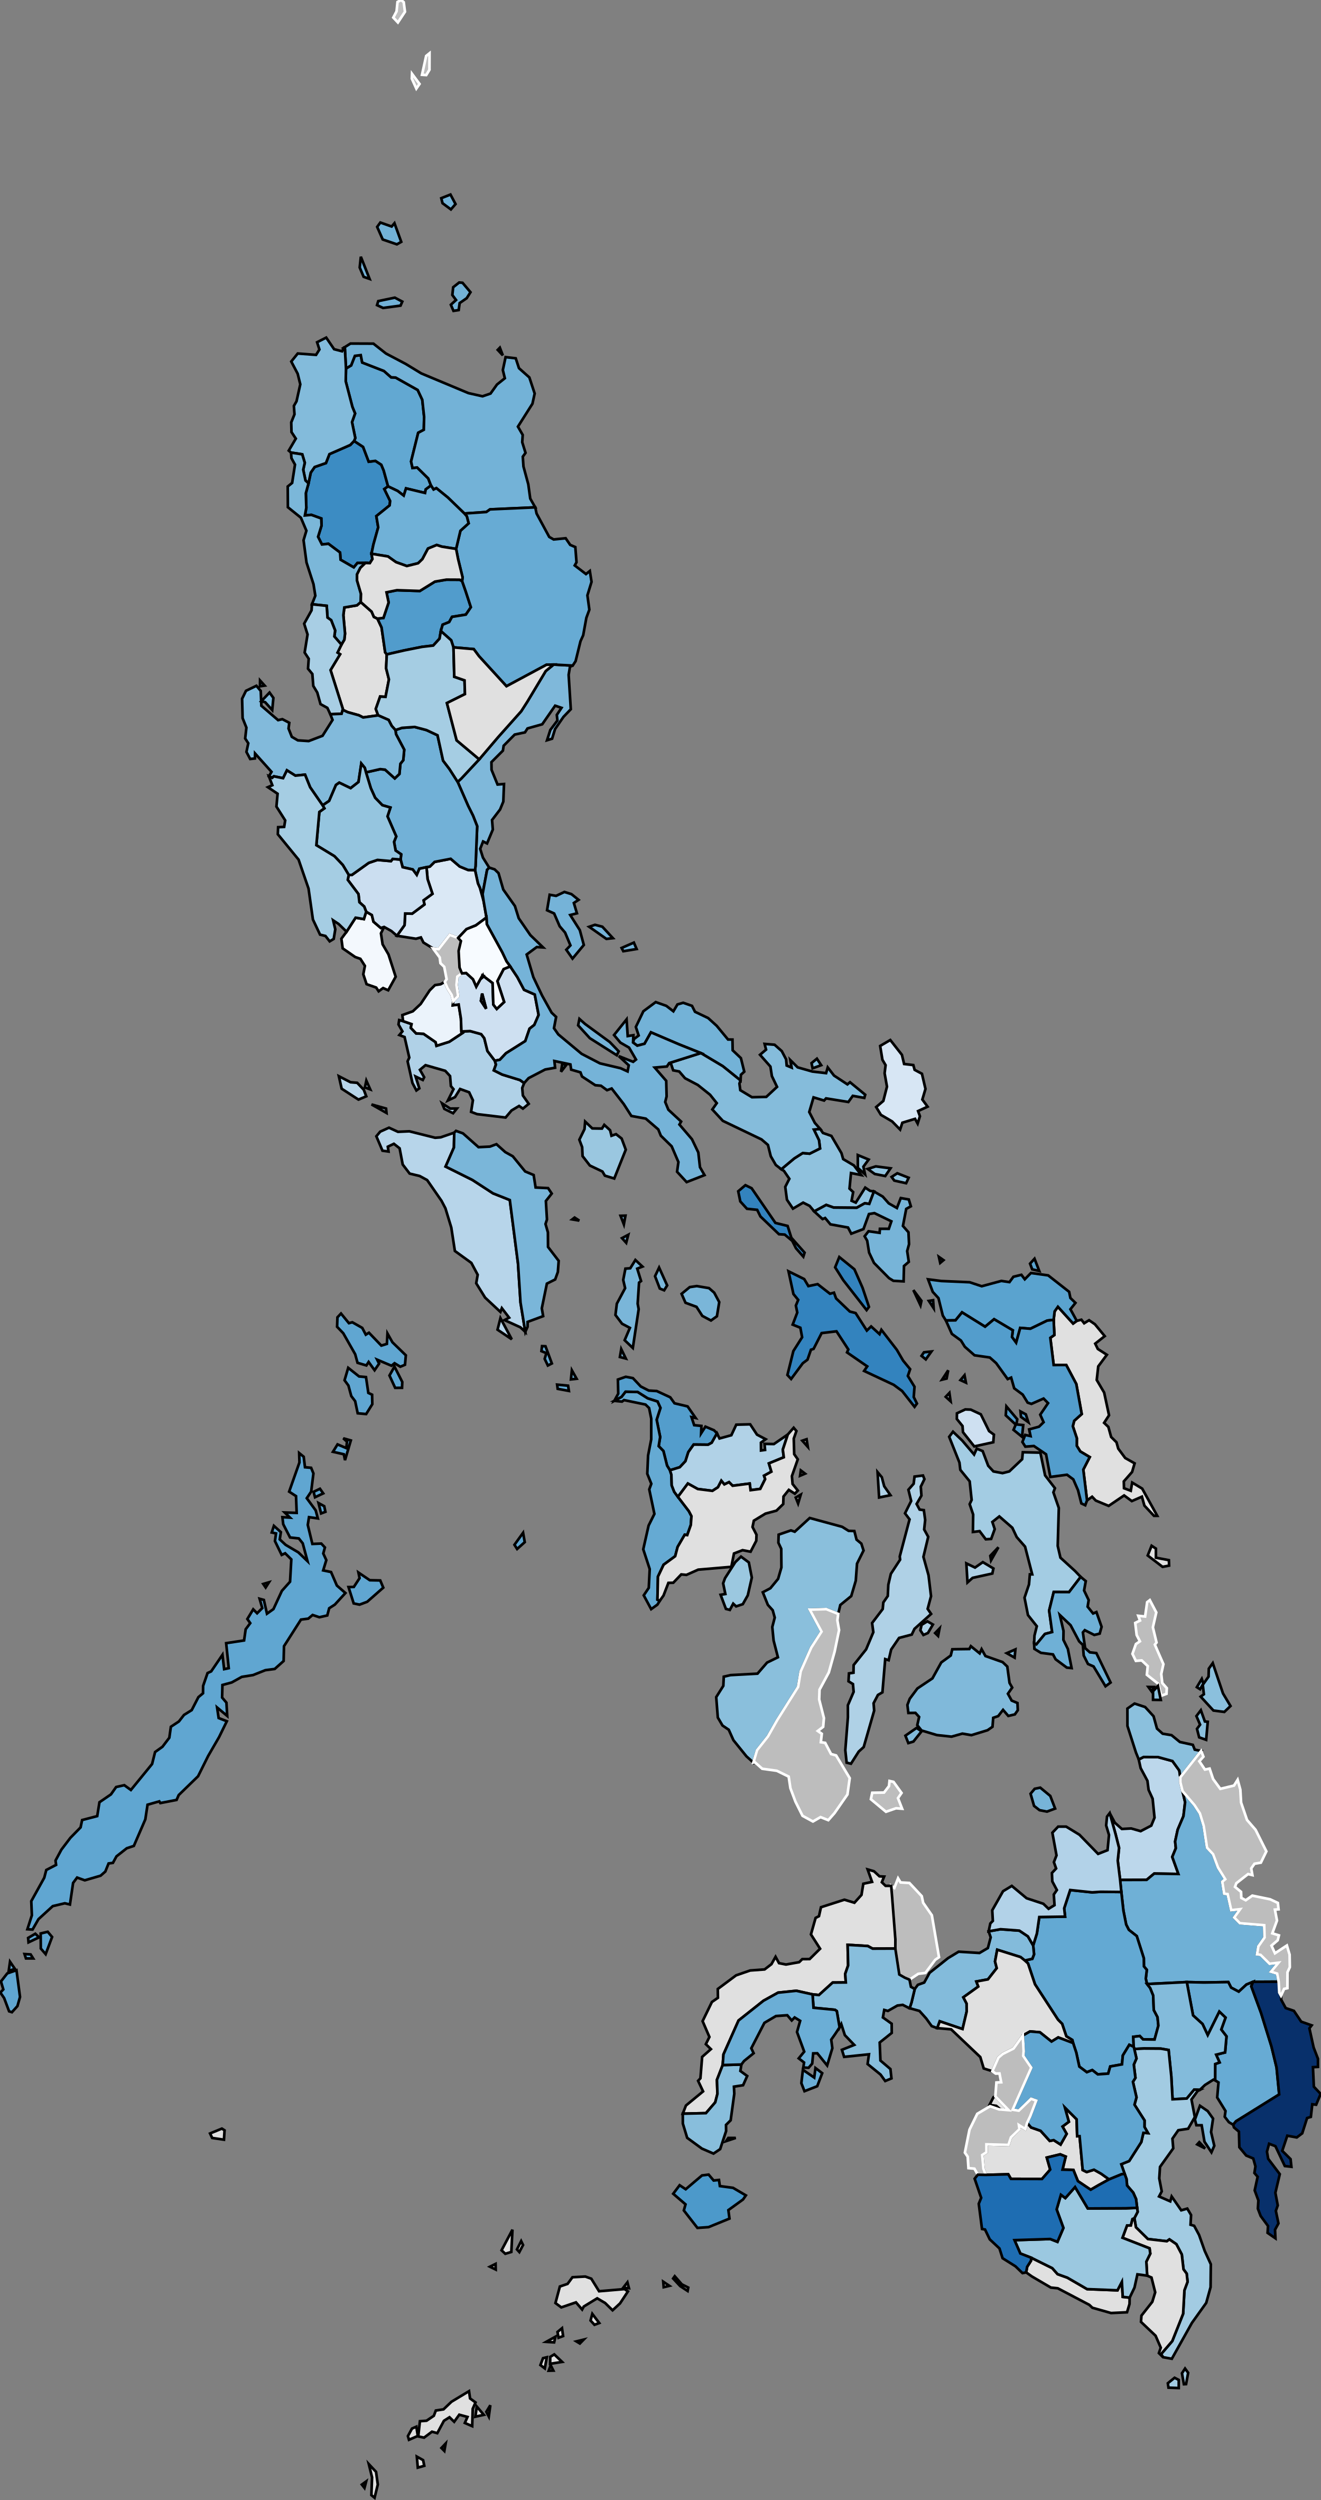 <?xml version="1.0" encoding="utf-8"?>
<!DOCTYPE svg PUBLIC "-//W3C//DTD SVG 1.1//EN" "http://www.w3.org/Graphics/SVG/1.1/DTD/svg11.dtd">
<svg height="1892px" version="1.1" viewBox="0 0 1000 1892" width="1000px" xmlns="http://www.w3.org/2000/svg" xmlns:xlink="http://www.w3.org/1999/xlink">
 <rect x="0" y="0" width="1000" height="1892" fill="#808080" stroke="none"/>
 <defs>
  <style type="text/css">
   .default
    {
    fill: #bdbdbd;
    stroke:#ffffff;
    stroke-width:2;
    }
    .abra
    {  
       fill: #3C8CC3;
       stroke:#000000;
       stroke-width:2;
    }
.agusan_del_norte
    {  
       fill: #BCD7EB;
       stroke:#000000;
       stroke-width:2;
    }
.agusan_del_sur
    {  
       fill: #6FB0D6;
       stroke:#000000;
       stroke-width:2;
    }
.aklan
    {  
       fill: #539DCC;
       stroke:#000000;
       stroke-width:2;
    }
.albay
    {  
       fill: #90C2DE;
       stroke:#000000;
       stroke-width:2;
    }
.antique
    {  
       fill: #65AAD3;
       stroke:#000000;
       stroke-width:2;
    }
.apayao
    {  
       fill: #62A8D2;
       stroke:#000000;
       stroke-width:2;
    }
.aurora
    {  
       fill: #7FB8DA;
       stroke:#000000;
       stroke-width:2;
    }
.basilan
    {  
       fill: #4C99CA;
       stroke:#000000;
       stroke-width:2;
    }
.bataan
    {  
       fill: #F3F8FD;
       stroke:#000000;
       stroke-width:2;
    }
.batangas
    {  
       fill: #B0D1E7;
       stroke:#000000;
       stroke-width:2;
    }
.benguet
    {  
       fill: #E0E0E0;
       stroke:#000000;
       stroke-width:2;
    }
.biliran
    {  
       fill: #CEE0F1;
       stroke:#000000;
       stroke-width:2;
    }
.bohol
    {  
       fill: #80B9DA;
       stroke:#000000;
       stroke-width:2;
    }
.bukidnon
    {  
       fill: #63A9D3;
       stroke:#000000;
       stroke-width:2;
    }
.bulacan
    {  
       fill: #DAE8F5;
       stroke:#000000;
       stroke-width:2;
    }
.cagayan
    {  
       fill: #73B2D7;
       stroke:#000000;
       stroke-width:2;
    }
.camarines_norte
    {  
       fill: #73B2D7;
       stroke:#000000;
       stroke-width:2;
    }
.camarines_sur
    {  
       fill: #85BCDB;
       stroke:#000000;
       stroke-width:2;
    }
.camiguin
    {  
       fill: #77B4D8;
       stroke:#000000;
       stroke-width:2;
    }
.capiz
    {  
       fill: #B1D2E7;
       stroke:#000000;
       stroke-width:2;
    }
.catanduanes
    {  
       fill: #D7E6F4;
       stroke:#000000;
       stroke-width:2;
    }
.cavite
    {  
       fill: #EBF3FB;
       stroke:#000000;
       stroke-width:2;
    }
.cebu
    {  
       fill: #AFD1E6;
       stroke:#000000;
       stroke-width:2;
    }
.compostela_valley
    {  
       fill: #67ABD4;
       stroke:#000000;
       stroke-width:2;
    }
.davao_del_norte
    {  
       fill: #83BBDB;
       stroke:#000000;
       stroke-width:2;
    }
.davao_del_sur
    {  
       fill: #A2CBE2;
       stroke:#000000;
       stroke-width:2;
    }
.davao_oriental
    {  
       fill: #08306B;
       stroke:#000000;
       stroke-width:2;
    }
.eastern_samar
    {  
       fill: #E0E0E0;
       stroke:#000000;
       stroke-width:2;
    }
.guimaras
    {  
       fill: #9BC8E0;
       stroke:#000000;
       stroke-width:2;
    }
.ifugao
    {  
       fill: #519CCC;
       stroke:#000000;
       stroke-width:2;
    }
.ilocos_norte
    {  
       fill: #83BBDB;
       stroke:#000000;
       stroke-width:2;
    }
.ilocos_sur
    {  
       fill: #7BB7D9;
       stroke:#000000;
       stroke-width:2;
    }
.iloilo
    {  
       fill: #E0E0E0;
       stroke:#000000;
       stroke-width:2;
    }
.isabela
    {  
       fill: #67ABD4;
       stroke:#000000;
       stroke-width:2;
    }
.kalinga
    {  
       fill: #70B1D7;
       stroke:#000000;
       stroke-width:2;
    }
.la_union
    {  
       fill: #A8CEE4;
       stroke:#000000;
       stroke-width:2;
    }
.laguna
    {  
       fill: #CEE0F1;
       stroke:#000000;
       stroke-width:2;
    }
.lanao_del_norte
    {  
       fill: #83BBDB;
       stroke:#000000;
       stroke-width:2;
    }
.lanao_del_sur
    {  
       fill: #E0E0E0;
       stroke:#000000;
       stroke-width:2;
    }
.leyte
    {  
       fill: #A3CCE3;
       stroke:#000000;
       stroke-width:2;
    }
.maguindanao
    {  
       fill: #E0E0E0;
       stroke:#000000;
       stroke-width:2;
    }
.marinduque
    {  
       fill: #9AC7E0;
       stroke:#000000;
       stroke-width:2;
    }
.masbate
    {  
       fill: #3383BE;
       stroke:#000000;
       stroke-width:2;
    }
.misamis_oriental
    {  
       fill: #B2D2E8;
       stroke:#000000;
       stroke-width:2;
    }
.mountain_province
    {  
       fill: #E0E0E0;
       stroke:#000000;
       stroke-width:2;
    }
.negros_occidental
    {  
       fill: #8ABFDC;
       stroke:#000000;
       stroke-width:2;
    }
.north_cotabato
    {  
       fill: #60A6D1;
       stroke:#000000;
       stroke-width:2;
    }
.northern_samar
    {  
       fill: #5AA3CF;
       stroke:#000000;
       stroke-width:2;
    }
.nueva_ecija
    {  
       fill: #72B1D7;
       stroke:#000000;
       stroke-width:2;
    }
.nueva_vizcaya
    {  
       fill: #A5CDE3;
       stroke:#000000;
       stroke-width:2;
    }
.occidental_mindoro
    {  
       fill: #B7D5EA;
       stroke:#000000;
       stroke-width:2;
    }
.oriental_mindoro
    {  
       fill: #7AB6D9;
       stroke:#000000;
       stroke-width:2;
    }
.palawan
    {  
       fill: #60A6D1;
       stroke:#000000;
       stroke-width:2;
    }
.pampanga
    {  
       fill: #CBDEF0;
       stroke:#000000;
       stroke-width:2;
    }
.pangasinan
    {  
       fill: #82BADB;
       stroke:#000000;
       stroke-width:2;
    }
.quezon
    {  
       fill: #75B3D8;
       stroke:#000000;
       stroke-width:2;
    }
.quirino
    {  
       fill: #E0E0E0;
       stroke:#000000;
       stroke-width:2;
    }
.rizal
    {  
       fill: #F7FBFF;
       stroke:#000000;
       stroke-width:2;
    }
.romblon
    {  
       fill: #7AB6D9;
       stroke:#000000;
       stroke-width:2;
    }
.samar
    {  
       fill: #539DCC;
       stroke:#000000;
       stroke-width:2;
    }
.sarangani
    {  
       fill: #E0E0E0;
       stroke:#000000;
       stroke-width:2;
    }
.sorsogon
    {  
       fill: #77B4D8;
       stroke:#000000;
       stroke-width:2;
    }
.south_cotabato
    {  
       fill: #9BC8E0;
       stroke:#000000;
       stroke-width:2;
    }
.southern_leyte
    {  
       fill: #6FB0D6;
       stroke:#000000;
       stroke-width:2;
    }
.sultan_kudarat
    {  
       fill: #1E6DB2;
       stroke:#000000;
       stroke-width:2;
    }
.sulu
    {  
       fill: #E0E0E0;
       stroke:#000000;
       stroke-width:2;
    }
.surigao_del_norte
    {  
       fill: #8BC0DD;
       stroke:#000000;
       stroke-width:2;
    }
.tarlac
    {  
       fill: #95C5DF;
       stroke:#000000;
       stroke-width:2;
    }
.tawi-tawi
    {  
       fill: #E0E0E0;
       stroke:#000000;
       stroke-width:2;
    }
.zambales
    {  
       fill: #A5CDE3;
       stroke:#000000;
       stroke-width:2;
    }
.zamboanga_del_norte
    {  
       fill: #E0E0E0;
       stroke:#000000;
       stroke-width:2;
    }
.zamboanga_del_sur
    {  
       fill: #88BEDC;
       stroke:#000000;
       stroke-width:2;
    }
.zamboanga_sibugay
    {  
       fill: #6BAED6;
       stroke:#000000;
       stroke-width:2;
    }
  </style>
 </defs>
 <title>
  Map of socio-economic capacity in the Philippines
 </title>
 <g class="default" id="default">
  <path class="abra" d="M290.434,356.023L288.636,351.703L284.182,348.785L279.124,349.422L274.866,338.215L268.05,333.721L265.162,336.756L249.38,343.676L246.736,350.453L238.198,353.426L235.245,357.671L233.547,365.782L231.516,373.268L231.869,384.334L230.812,390.093L235.716,389.649L243.202,392.368L243.406,397.711L240.773,406.234L243.694,412.058L248.624,411.545L257.412,418.141L257.819,423.621L267.815,429.385L270.578,426.071L276.62,426.036L279.991,426.175L281.926,423.088L281.216,419.091L282.673,412.095L286.305,399.101L284.899,390.599L294.945,382.479L295.35,379.15L290.938,370.105L293.771,368.094L290.434,356.023Z ">
  </path>
  <path class="agusan_del_norte" d="M863.457,1338.073L868.616,1347.726L869.497,1354.596L872.548,1361.283L873.976,1375.599L871.506,1381.638L863.453,1385.825L856.342,1383.78L849.257,1384.162L843.925,1379.397L840.051,1372.153L844.5,1388.093L847.126,1398.515L846.138,1408.136L847.934,1422.751L868.006,1422.681L873.737,1417.924L892.046,1418.229L887.404,1405.305L890.12,1398.723L889.577,1393.624L891.504,1384.715L895.877,1374.441L897.129,1363.847L895.154,1355.489L893.528,1348.844L893.495,1345.039L892.733,1339.92L887.546,1332.754L876.669,1329.785L865.645,1329.707L862.041,1331.596L863.457,1338.073Z ">
  </path>
  <path class="agusan_del_sur" d="M895.154,1355.489L897.129,1363.847L895.877,1374.441L891.504,1384.715L889.577,1393.624L890.12,1398.723L887.404,1405.305L892.046,1418.229L873.737,1417.924L868.006,1422.681L847.934,1422.751L848.849,1431.862L850.427,1445.973L852.517,1456.537L854.542,1460.51L860.526,1465.227L865.876,1482.01L865.949,1488.158L868.146,1490.776L867.359,1497.447L868.305,1501.523L898.41,1500.048L911.336,1500.348L929.858,1500.042L931.942,1504.213L937.729,1507.284L943.547,1501.917L948.578,1499.832L967.948,1499.726L966.788,1493.612L962.139,1492.196L967.8,1485.392L961.041,1486.204L954.25,1479.442L951.547,1479.033L952.562,1473.009L957.251,1466.309L957.004,1457.022L938.586,1455.507L934.299,1451.142L938.781,1444.885L932.028,1445.626L929.293,1433.444L926.726,1433.213L925.233,1424.062L927.509,1422.197L922.02,1413.323L918.292,1403.272L913.716,1398.362L911.198,1381.857L908.315,1372.413L904.21,1366.132L895.154,1355.489Z ">
  </path>
  <path class="aklan" d="M540.525,1082.436L534.019,1079.677L530.741,1084.773L530.968,1079.125L525.494,1078.574L523.479,1072.503L526.625,1073.152L520.497,1064.355L510.607,1062.015L507.386,1057.473L497.155,1052.734L491.104,1052.376L485.065,1049.293L479.11,1042.963L473.702,1041.95L467.744,1044.033L468.006,1054.7L465.034,1060.152L470.538,1057.209L473.55,1053.296L482.632,1053.454L490.291,1058.276L497.75,1060.667L499.951,1065.518L497.084,1074.466L499.737,1087.507L498.62,1094.433L502.21,1098.146L504.967,1109.171L507.15,1112.702L514.587,1110.404L518.893,1105.817L521.063,1098.958L525.098,1093.252L536.041,1093.355L538.793,1091.851L542.768,1084.773L540.525,1082.436Z ">
  </path>
  <path class="albay" d="M679.253,887.921L674.958,890.701L676.979,893.464L685.926,895.457L687.86,891.32L679.253,887.921Z M662.971,882.712L656.895,884.67L662.194,888.471L670.13,890.032L674.122,884.169L662.971,882.712Z M649.354,874.149L649.384,883.848L654.838,888.707L653.6,882.94L657.577,877.534L649.354,874.149Z M658.624,901.225L654.972,898.78L647.822,910.134L644.644,908.745L645.851,902.164L643.079,899.538L644.202,887.761L651.997,889.307L646.42,882.017L638.28,877.205L636.991,872.709L629.351,859.652L622.962,857.427L620.836,854.361L616.097,854.861L619.992,862.912L620.767,869.163L612.883,873.11L607.658,872.628L601.23,876.708L591.461,884.891L593.452,886.135L597.538,892.114L594.436,898.232L595.713,907.93L600.264,914.711L607.986,910.146L612.89,912.617L616.375,916.814L625.454,911.894L631.074,913.879L648.515,914.048L654.614,910.653L658.042,911.125L661.588,901.714L658.624,901.225Z ">
  </path>
  <path class="antique" d="M504.967,1109.171L502.21,1098.146L498.62,1094.433L499.737,1087.507L497.084,1074.466L499.951,1065.518L497.75,1060.667L490.291,1058.276L482.632,1053.454L473.55,1053.296L470.538,1057.209L465.034,1060.152L470.853,1060.746L472.392,1059.588L488.656,1062.959L491.36,1065.589L492.992,1073.671L492.966,1089.318L490.595,1101.556L489.995,1115.353L493.049,1122.916L491.486,1127.169L495.381,1145.737L490.999,1154.526L486.942,1172.504L491.832,1187.482L491.117,1201.685L487.303,1207.35L492.928,1217.796L497.649,1214.395L499.435,1211.522L497.691,1210.661L498.072,1193.187L502.347,1184.186L511.124,1177.732L512.962,1170.709L518.352,1161.463L520.234,1161.779L522.948,1154.109L523.438,1147.412L521.49,1143.664L513.186,1132.812L510.407,1129.022L508.49,1124.136L508.216,1115.959L507.15,1112.702L504.967,1109.171Z M421.739,1047.891L422.175,1051.078L430.656,1052.657L430.047,1048.679L421.739,1047.891Z M432.905,1037.054L432.207,1043.927L436.507,1043.449L432.905,1037.054Z M410.317,1018.745L409.856,1022.543L413.582,1024.037L412.322,1028.387L414.727,1033.419L417.755,1031.869L412.927,1018.848L410.317,1018.745Z ">
  </path>
  <path class="apayao" d="M324.178,362.06L315.745,353.764L312.286,354.185L311.188,349.231L316.583,327.526L320.825,325.267L321.059,315.455L319.666,302.54L316.193,295.135L299.472,285.728L296.083,285.568L290.649,280.758L274.186,274.351L273.097,268.751L268.64,269.314L265.805,276.552L261.917,278.866L261.714,288.558L266.76,307.941L268.797,312.917L266.472,319.473L268.951,331.492L268.05,333.721L274.866,338.215L279.124,349.422L284.182,348.785L288.636,351.703L290.434,356.023L293.771,368.094L301.034,371.555L305.619,375.069L307.374,369.613L321.769,373.08L322.284,370.369L326.255,367.414L324.178,362.06Z ">
  </path>
  <path class="aurora" d="M365.59,649.05L363.504,642.4L365.699,636.834L368.698,638.309L373.067,627.799L372.478,620.586L378.563,612.617L381.018,606.635L381.525,593.33L376.649,593.733L372.097,582.575L372.015,576.783L380.699,568.075L381.269,564.363L389.632,555.914L397.401,554.267L399.351,551.252L410.478,548.132L420.241,534.062L425.064,535.685L421.501,541.044L421.968,545.267L416.602,552.412L414.11,560.214L417.939,559.061L420.186,551.759L426.567,542.501L432.093,536.757L430.464,510.686L431.483,504.583L433.55,503.714L419.092,502.946L413.095,507.879L399.264,530.923L394.56,538.268L377.109,557.825L362.786,574.652L349.291,589.124L346.454,591.724L354.36,609.817L358.105,617.327L361.221,625.262L360.015,655.283L359.594,658.472L361.784,668.552L363.307,671.983L366.129,682.093L365.321,676.663L368.723,658.342L370.329,656.625L365.59,649.05Z ">
  </path>
  <path class="basilan" d="M536.431,1645.722L531.416,1646.361L519.071,1656.824L514.476,1653.773L509.612,1660.233L518.947,1668.251L517.669,1672.869L527.963,1686.085L536.363,1685.489L552.224,1679.029L551.375,1672.601L562.469,1664.583L564.622,1661.467L554.912,1655.754L544.937,1654.427L544.268,1649.781L540.232,1650.203L536.431,1645.722Z ">
  </path>
  <path class="bataan" d="M277.198,689.999L275.462,695.568L269.182,694.51L262.36,705.108L258.422,710.412L259.406,717.722L268.913,724.286L272.81,725.638L276.237,730.994L275.011,737.325L277.492,744.823L284.774,747.389L286.639,750.213L290.001,747.768L293.873,749.44L299.526,739.194L294.089,722.326L289.635,714.665L288.379,706.354L290.759,701.511L288.294,702.301L282.744,697.564L281.485,692.478L277.198,689.999Z ">
  </path>
  <path class="batanes" d="M311.902,55.867L311.755,59.512L315.17,67.041L317.577,63.536L311.902,55.867Z M325.141,40.316L322.607,42.344L319.469,56.603L322.668,56.818L325.094,52.806L325.141,40.316Z M303.635,0L300.916,1.486L300.198,8.586L297.722,13.299L301.209,16.999L306.567,8.886L305.615,1.649L303.635,0Z ">
  </path>
  <path class="batangas" d="M334.66,835.04L336.358,839.195L342.981,842.507L345.852,838.935L340.794,838.968L334.66,835.04Z M302.181,771.996L301.66,775.308L304.634,780.534L302.307,783.326L306.258,784.82L309.828,800.402L308.551,803.226L312.225,819.619L315.203,825.269L317.442,823.678L314.602,814.718L320.048,817.33L321.093,815.235L317.889,809.621L322.12,806.115L337.067,810.401L340.698,814.364L341.323,821.949L343.304,824.286L339.044,832.865L344.446,830.3L348.285,824.146L355.135,826.627L357.99,832.703L356.606,841.46L361.141,843.164L382.713,845.758L387.247,840.404L392.937,836.986L395.848,839.005L400.243,835.376L395.824,829.067L395.323,823.383L396.784,819.666L393.62,817.377L380.213,813.24L373.838,810.062L375.43,805.682L374.606,802.78L368.999,795.415L366.604,785.696L364.264,782.644L355.883,780.321L349.287,780.609L350.253,781.688L340.117,788.404L330.423,791.481L329.758,788.695L320.619,782.392L315.008,782.075L310.964,777.864L311.557,775.032L305.115,772.79L302.181,771.996Z ">
  </path>
  <path class="benguet" d="M283.049,466.884L281.307,462.879L273.088,455.644L270.226,458.114L260.661,459.722L259.93,465.568L261.18,479.505L260.663,484.091L258.469,487.855L255.517,493.901L257.441,495.134L250.225,507.116L259.525,536.512L259.438,537.203L263.278,538.992L271.669,541.319L274.922,542.971L286.252,541.369L284.478,536.509L287.773,527.145L291.85,527.397L294.418,514.187L292.294,505.769L292.786,495.261L291.567,493.671L288.847,474.848L285.709,468.182L283.049,466.884Z ">
  </path>
  <path class="biliran" d="M730.723,1066.642L724.4,1069.596L724.326,1073.881L728.627,1079.212L728.987,1083.883L737.51,1094.642L751.914,1091.493L752.39,1085.724L748.731,1083.053L742.474,1070.358L734.847,1066.795L730.723,1066.642Z M718.697,1054.168L715.907,1057.116L719.612,1060.487L718.697,1054.168Z ">
  </path>
  <path class="bohol" d="M693.84,1307.695L685.396,1313.554L687.609,1319.176L691.446,1318.033L697.639,1310.259L693.84,1307.695Z M768.653,1248.277L762.115,1251.121L768.068,1254.513L768.653,1248.277Z M734.928,1245.829L733.8,1247.979L720.89,1248.158L719.733,1252.891L712.528,1258.15L705.845,1270.204L694.472,1277.828L688.674,1285.609L686.9,1290.288L687.638,1296.381L692.987,1296.299L695.781,1299.378L694.38,1305.598L697.596,1309.622L709.216,1313.101L720.306,1314.306L728.517,1311.996L735.348,1313.168L747.582,1309.436L751.323,1306.828L751.865,1300.033L755.626,1298.751L759.316,1294.022L763.287,1298.63L768.242,1297.456L770.469,1294.306L770.219,1288.842L765.839,1287.005L762.99,1281.815L766.237,1277.165L764.221,1273.635L762.522,1261.255L758.968,1257.88L745.971,1253.284L743.073,1248.099L741.619,1251.271L734.928,1245.829Z ">
  </path>
  <path class="bukidnon" d="M833.238,1431.706L826.755,1432.129L810.115,1430.373L805.585,1444.201L806.274,1450.511L786.73,1450.804L784.928,1463.249L782.113,1472.347L782.772,1479.016L781.472,1482.418L775.8,1483.71L778.194,1485.903L783.482,1501.698L800.889,1528.458L804.043,1531.648L807.215,1541.069L811.758,1543.871L812.35,1546.162L814.746,1553.42L817.043,1563.995L822.733,1568.258L826.845,1566.633L831.006,1569.871L838.914,1569.304L840.464,1563.905L849.365,1562.314L849.98,1555.583L854.878,1547.52L858.222,1548.989L857.895,1541.47L862.844,1540.871L865.251,1543.373L874.005,1543.516L876.897,1532.968L876.244,1526.538L873.426,1521.183L872.975,1510.127L870.691,1504.503L868.305,1501.523L867.359,1497.447L868.146,1490.776L865.949,1488.158L865.876,1482.01L860.526,1465.227L854.542,1460.51L852.517,1456.537L850.427,1445.973L848.849,1431.862L833.238,1431.706Z ">
  </path>
  <path class="bulacan" d="M354.334,658.391L347.997,655.773L341.179,649.935L328.996,652.286L325.4,655.836L322.867,656.287L323.682,665.308L327.372,676.428L320.639,681.355L321.303,684.499L312.02,691.454L306.726,691.343L306.231,700.162L300.471,708.183L314.883,710.445L318.632,709.438L320.541,713.301L327.79,717.783L332.044,718.304L340.476,707.479L346.806,709.86L353.121,703.186L360.229,700.326L368.258,694.369L366.129,682.093L363.307,671.983L361.784,668.552L359.594,658.472L354.334,658.391Z ">
  </path>
  <path class="cagayan" d="M378.397,263.118L376.776,264.805L380.639,268.928L378.397,263.118Z M401.399,377.354L399.916,366.532L396.26,353.019L395.757,345.604L397.828,342.715L395.328,334.664L395.697,329.173L392.073,322.874L403.065,305.525L404.748,297.826L400.73,285.646L392.866,278.643L390.412,271.172L382.737,270.259L380.65,280.03L382.167,286.258L376.226,291.002L371.327,297.852L365.267,299.914L354.62,297.517L318.943,282.607L307.081,275.39L292.194,267.554L282.682,260.069L265.309,260L260.359,263.111L261.045,263.299L261.917,278.866L265.805,276.552L268.64,269.314L273.097,268.751L274.186,274.351L290.649,280.758L296.083,285.568L299.472,285.728L316.193,295.135L319.666,302.54L321.059,315.455L320.825,325.267L316.583,327.526L311.188,349.231L312.286,354.185L315.745,353.764L324.178,362.06L326.255,367.414L328.221,370.466L330.325,369.423L339.021,376.501L351.567,388.632L368.171,387.482L370.931,385.506L405.182,383.965L401.399,377.354Z M298.868,225.256L286.33,227.877L285.41,230.94L289.979,233.055L303.21,231.307L304.53,228.25L298.868,225.256Z M347.596,213.793L343.052,217.388L342.424,223.256L345.215,227.054L341.294,230.639L343.285,235.279L347.231,234.66L347.961,229.376L353.292,225.673L356.171,221.137L350.13,214.003L347.596,213.793Z M273.152,194.302L272.287,202.449L275.274,209.508L279.778,211.08L273.152,194.302Z M287.927,168.407L285.514,171.711L289.728,181.263L300.446,184.921L303.749,183.039L298.606,168.92L296.479,171.426L287.927,168.407Z M341.005,147.227L334.034,149.996L334.998,153.794L341.34,158.5L344.84,154.444L341.005,147.227Z ">
  </path>
  <path class="camarines_norte" d="M560.867,813.368L563.416,811.037L560.868,800.787L554.636,794.874L554.474,786.735L551.115,786.702L542.55,776.342L536.087,770.482L526.114,765.716L523.851,761.23L517.194,758.896L512.847,760.146L509.744,765.35L504.386,761.218L496.383,758.38L487.025,765.328L481.335,777.192L483.474,783.667L479.938,786.346L479.227,788.98L482.421,791.358L487.907,789.919L492.767,781.281L514.241,790.454L530.536,796.96L547.126,806.856L560.585,817.683L560.867,813.368Z ">
  </path>
  <path class="camarines_sur" d="M618.403,801.212L614.318,804.579L615.158,808.506L621.644,806.141L618.403,801.212Z M616.834,849.796L612.605,841.568L615.86,830.488L623.831,832.902L625.325,831.251L642.212,833.991L645.561,829.327L654.281,830.907L654.968,828.479L643.463,819.02L641.498,820.664L631.353,813.983L626.597,807.819L625.363,812.154L614.949,810.936L603.835,807.774L598.256,802.24L599.268,807.957L595.519,806.412L595.086,801.719L591.789,795.45L586.358,790.663L578.806,790.031L579.912,794.348L575.328,798.254L583.207,807.182L584.313,814.374L588.224,822.548L580.086,830.131L569.252,830.381L560.411,825.062L559.746,820.031L560.585,817.683L547.126,806.856L530.536,796.96L506.555,804.553L508.074,805.452L509.596,810.035L514.157,810.885L518.566,816.001L528.259,821.103L537.529,828.504L542.597,834.845L539.222,839.637L547.189,848.26L576.485,862.313L581.344,866.502L583.472,875.051L587.286,881.657L591.461,884.891L601.23,876.708L607.658,872.628L612.883,873.11L620.767,869.163L619.992,862.912L616.097,854.861L620.836,854.361L616.834,849.796Z ">
  </path>
  <path class="camiguin" d="M787.479,1352.89L783.287,1353.723L780.131,1357.494L782.781,1366.698L786.954,1369.945L792.549,1371.024L798.73,1368.73L795.071,1359.162L787.479,1352.89Z ">
  </path>
  <path class="capiz" d="M585.839,1092.857L578.755,1092.727L579.151,1097.304L576.089,1097.726L576.034,1091.786L579.607,1089.188L573.058,1085.748L567.893,1077.924L557.347,1078.202L553.634,1086.17L544.659,1088.637L542.768,1084.773L538.793,1091.851L536.041,1093.355L525.098,1093.252L521.063,1098.958L518.893,1105.817L514.587,1110.404L507.15,1112.702L508.216,1115.959L508.49,1124.136L510.407,1129.022L513.186,1132.812L520.714,1122.736L528.2,1126.884L539.309,1128.281L543.512,1125.551L546.045,1120.642L548.324,1123.387L551.882,1121.694L554.59,1124.422L567.52,1122.759L568.187,1127.765L575.519,1126.813L579.221,1119.394L578.384,1116.798L583.937,1113.767L582.054,1107.497L593.339,1102.86L592.595,1097.071L596.373,1085.613L585.839,1092.857Z ">
  </path>
  <path class="catanduanes" d="M673.953,787.076L666.276,791.566L668.006,802.05L670.398,806.119L669.651,812.238L671.443,822.386L668.676,833.175L663.251,837.832L666.867,843.73L675.368,848.707L681.393,854.87L683.082,849.67L692.691,846.747L694.664,850.33L696.399,844.771L694.973,840.85L702.196,837.539L698.218,832.13L700.594,824.085L697.913,812.619L692.382,809.668L691.383,806.041L684.408,805.22L682.76,798.304L673.953,787.076Z ">
  </path>
  <path class="cavite" d="M333.496,744.889L329.295,745.538L325.304,749.481L318.432,759.818L312.502,765.355L304.596,768.197L305.115,772.79L311.557,775.032L310.964,777.864L315.008,782.075L320.619,782.392L329.758,788.695L330.423,791.481L340.117,788.404L350.253,781.688L349.287,780.609L348.907,770.849L347.222,760.205L342.785,760.806L343.131,757.714L341.899,753.005L338.736,747.931L336.699,743.081L333.496,744.889Z ">
  </path>
  <path class="cebu" d="M711.236,1232.453L707.909,1235.902L710.136,1238.066L711.236,1232.453Z M702.037,1227.021L697.651,1229.683L696.721,1233.82L699.027,1237.345L702.45,1235.856L706.218,1229.441L702.037,1227.021Z M744.001,1182.222L738.105,1186.339L731.524,1183.172L732.392,1197.607L736.275,1194.117L751.198,1190.847L752.024,1187.015L744.001,1182.222Z M755.814,1170.96L749.643,1177.452L750.233,1180.829L755.814,1170.96Z M698.693,1116.651L692.303,1117.463L691.639,1122.883L687.661,1127.428L689.76,1135.933L685.095,1145.282L688.54,1149.854L681.116,1177.94L681.392,1180.347L674.369,1191.106L672.462,1199.299L672.048,1207.86L668.682,1212.742L668.227,1217.694L660.177,1228.307L661.118,1235.221L655.647,1248.247L646.192,1260.135L646.085,1265.911L642.664,1266.42L642.329,1272.421L645.691,1274.489L646.211,1280.378L641.845,1290.529L641.865,1299.589L639.898,1324.558L640.906,1334.021L644.195,1334.782L650.046,1325.594L653.833,1322.149L661.746,1294.615L661.304,1289.008L664.594,1282.732L667.998,1280.765L670.107,1255.607L672.718,1256.454L674.602,1248.387L680.597,1239.585L690.199,1237.06L692.274,1232.709L704.854,1221.419L702.236,1217.6L704.794,1208.01L702.901,1192.171L699.031,1178.234L702.666,1163.078L699.597,1157.507L700.366,1150.301L699.349,1142.868L696.15,1142.459L693.87,1138.206L697.521,1131.89L697.031,1125.092L699.797,1119.404L698.693,1116.651Z M664.327,1114.119L665.481,1133.304L674.084,1131.551L669.372,1124.831L667.515,1117.917L664.327,1114.119Z ">
  </path>
  <path class="compostela_valley" d="M948.578,1499.832L943.547,1501.917L937.729,1507.284L931.942,1504.213L929.858,1500.042L911.336,1500.348L898.41,1500.048L903.15,1525.241L910.323,1531.777L914.257,1540.161L923.031,1522.417L927.742,1526.918L924.495,1535.963L928.461,1541.118L927.393,1553.29L920.625,1554.983L923.236,1560.857L919.899,1562.046L919.864,1574.402L922.404,1575.992L921.418,1587.381L927.715,1597.613L927.112,1601.95L930.257,1606.053L933.529,1608.011L935.652,1605.387L968.346,1585.064L966.352,1564.64L962.505,1548.787L954.638,1523.426L947.229,1503.216L948.578,1499.832Z ">
  </path>
  <path class="davao_del_norte" d="M907.871,1621.196L906.307,1622.899L912.286,1625.936L907.871,1621.196Z M908.358,1593.625L904.56,1604.053L905.652,1608.387L909.668,1608.395L911.79,1620.817L917.061,1628.86L919.225,1623.905L916.78,1613.535L918.289,1603.366L914.242,1597.662L908.358,1593.625Z M898.41,1500.048L868.305,1501.523L870.691,1504.503L872.975,1510.127L873.426,1521.183L876.244,1526.538L876.897,1532.968L874.005,1543.516L865.251,1543.373L862.844,1540.871L857.895,1541.47L858.222,1548.989L858.673,1550.697L865.984,1550.313L878.714,1550.41L884.64,1551.442L886.668,1571.367L887.622,1588.744L898.391,1588.161L904.041,1581.389L908.281,1581.62L912.196,1577.905L918.576,1573.876L919.864,1574.402L919.899,1562.046L923.236,1560.857L920.625,1554.983L927.393,1553.29L928.461,1541.118L924.495,1535.963L927.742,1526.918L923.031,1522.417L914.257,1540.161L910.323,1531.777L903.15,1525.241L898.41,1500.048Z ">
  </path>
  <path class="davao_del_sur" d="M889.15,1799.5L884.054,1803.622L884.548,1806.984L892.308,1807.268L892.314,1801.117L889.15,1799.5Z M897.089,1792.519L894.75,1796.072L896.208,1804.392L897.864,1804.304L899.445,1795.734L897.089,1792.519Z M858.673,1550.697L860.311,1557.834L858.293,1562.533L859.526,1572.497L857.636,1575.534L860.333,1587.25L858.821,1592.831L866.418,1604.753L866.375,1609.648L869.06,1614.327L865.563,1614.136L863.952,1621.116L854.776,1635.47L848.8,1637.888L851.352,1645.18L852.761,1649.021L853.205,1654L857.846,1659.375L859.997,1664.227L860.816,1670.91L861.205,1673.937L858.723,1678.696L859.916,1685.628L868.938,1694.503L883.282,1696.184L885.251,1694.782L890.506,1698.39L894.621,1706.184L895.912,1717.409L898.314,1720.671L898.998,1726.852L896.6,1733.31L895.636,1751.032L887.416,1771.715L878.91,1781.624L880.46,1783.941L887.082,1785.118L902.271,1757.979L913.118,1742.819L916.412,1730.906L916.595,1713.583L911.985,1703.521L907.693,1691.398L903.981,1684.491L901.241,1683.688L901.636,1676.323L898.77,1671.456L894.198,1672.764L886.955,1662.311L885.898,1666.003L877.398,1662.278L879.443,1658.448L877.563,1648.605L878.129,1639.903L888.149,1625.864L887.543,1618.529L891.964,1612.158L899.416,1611.041L904.484,1602.221L901.958,1588.924L906.606,1582.484L908.281,1581.62L904.041,1581.389L898.391,1588.161L887.622,1588.744L886.668,1571.367L884.64,1551.442L878.714,1550.41L865.984,1550.313L858.673,1550.697Z ">
  </path>
  <path class="davao_oriental" d="M948.578,1499.832L947.229,1503.216L954.638,1523.426L962.505,1548.787L966.352,1564.64L968.346,1585.064L935.652,1605.387L933.529,1608.011L934.106,1610.045L937.881,1613.254L938.187,1625.044L943.377,1631.309L948.709,1633.536L950.377,1639.521L949.594,1644.528L952.034,1647.378L949.809,1657.701L952.602,1665.292L952.205,1671.494L954.322,1677.071L959.892,1684.633L959.563,1689.839L965.514,1693.962L965.2,1687.453L967.786,1682.665L965.818,1673.165L967.26,1669.039L965.468,1659.493L968.797,1645.384L960.016,1633.769L959.094,1628.361L960.711,1622.388L965.501,1624.236L972.612,1639.257L977.596,1639.831L976.965,1634.008L970.662,1627.737L974.48,1616.311L981.661,1617.618L985.792,1614.493L989.464,1602.93L992.321,1602.068L993.408,1592.515L996.321,1592.861L999.736,1584.671L994.596,1579.21L993.904,1564.436L997.714,1564.24L997.708,1558.09L994.415,1549.535L991.223,1535.032L992.925,1532.783L985.005,1529.993L979.492,1521.812L973.273,1519.703L969.892,1513.454L969.719,1510.332L968.408,1507.965L967.948,1499.726L948.578,1499.832Z ">
  </path>
  <path class="dinagat_islands" d="M870.419,1210.963L868.405,1212.518L866.843,1223.386L861.654,1222.834L862.998,1226.438L859.373,1228.222L860.466,1237.399L862.916,1242.158L859.89,1244.227L857.273,1251.628L859.852,1256.952L864.286,1256.596L868.839,1260.913L868.169,1267.467L876.718,1274.252L879.06,1283.342L883.039,1281.881L883.258,1277.571L879.846,1273.689L879.062,1266.887L880.692,1259.451L874.232,1244.682L875.501,1243.056L872.729,1231.564L875.312,1220.29L870.419,1210.963Z ">
  </path>
  <path class="eastern_samar" d="M871.764,1169.824L868.823,1177.193L880.065,1185.795L885.021,1184.853L884.866,1180.73L875.041,1178.88L875.031,1171.966L871.764,1169.824Z M797.61,998.861L798.173,1010.308L795.092,1012.474L797.632,1033.046L807.137,1033.023L814.753,1047.406L818.866,1070.141L813.167,1075.262L812.134,1079.359L815.164,1088.43L815.132,1094.184L817.781,1098.458L824.935,1102.717L820.058,1112.196L822.887,1135.506L826.731,1132.72L829.484,1135.609L839.257,1139.667L850.955,1131.746L856.789,1136.03L864.426,1132.687L866.329,1139.472L873.569,1147.198L876.046,1147.177L864.645,1126.584L857.064,1122.007L856.003,1128.21L850.871,1126.292L850.729,1121.13L856.99,1113.989L858.92,1107.464L851.793,1103.439L846.528,1096.33L845.185,1091.525L841.131,1087.501L839.021,1079.872L835.809,1076.821L839.542,1071.074L835.85,1053.903L830.231,1044.365L831.373,1034.077L837.9,1025.303L831.043,1020.889L829.072,1016.863L836.28,1011.182L828.858,1002.19L824.43,999.139L820.709,1001.444L818.603,998.749L815.117,999.639L812.353,1001.655L800.841,988.956L798.361,992.46L797.61,998.861Z ">
  </path>
  <path class="guimaras" d="M560.94,1178.045L556.609,1182.236L548.842,1194.358L547.415,1198.26L549.094,1206.343L545.497,1206.928L549.523,1217.623L552.495,1218.394L555.035,1213.647L557.256,1215.725L562.301,1214.041L566.074,1207.354L569.131,1193.91L566.869,1182.446L560.94,1178.045Z ">
  </path>
  <path class="ifugao" d="M347.889,438.735L337.934,438.68L329.235,440.175L317.812,447.25L300.496,446.671L292.576,448.265L294.188,455.988L290.264,467.653L285.709,468.182L288.847,474.848L291.567,493.671L292.786,495.261L305.984,492.224L319.517,489.539L327.944,488.557L332.74,483.331L333.72,477.566L335.101,472.747L340.044,470.767L342.174,466.85L352.658,465.141L356.463,459.545L352.515,447.463L349.816,439.72L347.889,438.735Z ">
  </path>
  <path class="ilocos_norte" d="M258.941,265.844L252.936,264.287L246.934,255.489L240.039,258.995L241.795,264.513L239.258,268.571L225.382,267.532L220.483,273.603L225.334,282.822L227.321,290.84L224.464,303.695L222.471,307.201L222.92,313.564L220.467,319.667L220.656,327.002L223.933,331.938L218.574,341.036L220.32,342.535L228.799,343.824L230.715,350.244L229.539,355.468L231.256,363.63L233.547,365.782L235.245,357.671L238.198,353.426L246.736,350.453L249.38,343.676L265.162,336.756L268.05,333.721L268.951,331.492L266.472,319.473L268.797,312.917L266.76,307.941L261.714,288.558L261.917,278.866L261.045,263.299L260.359,263.111L258.941,265.844Z ">
  </path>
  <path class="ilocos_sur" d="M231.256,363.63L229.539,355.468L230.715,350.244L228.799,343.824L220.32,342.535L220.611,346.724L223.312,351.61L221.148,365.472L217.816,368.167L217.927,383.879L227.775,391.8L231.944,401.637L229.785,408.844L232.028,425.693L237.325,442.12L238.7,450.827L236.146,457.312L247.297,458.481L247.924,467.389L250.696,469.36L253.705,477.141L253.11,481.677L258.469,487.855L260.663,484.091L261.18,479.505L259.93,465.568L260.661,459.722L270.226,458.114L273.088,455.644L273.263,449.455L270.261,439.229L270.276,434.711L272.77,429.753L276.62,426.036L270.578,426.071L267.815,429.385L257.819,423.621L257.412,418.141L248.624,411.545L243.694,412.058L240.773,406.234L243.406,397.711L243.202,392.368L235.716,389.649L230.812,390.093L231.869,384.334L231.516,373.268L233.547,365.782L231.256,363.63Z ">
  </path>
  <path class="iloilo" d="M606.16,1131.172L602.38,1133.337L604.169,1137.831L606.16,1131.172Z M606.214,1112.832L605.67,1116.846L609.419,1115.256L606.214,1112.832Z M610.585,1089.212L607.35,1090.324L611.508,1094.974L610.585,1089.212Z M502.283,1207.497L505.982,1197.919L509.663,1197.829L515.693,1191.519L519.642,1191.879L528.531,1187.915L553.608,1185.782L555.638,1175.667L562.125,1173.166L568.201,1174.336L572.492,1166.058L572.672,1161.513L569.663,1155.638L570.667,1150.833L579.458,1145.51L587.759,1143.27L592.9,1138.271L593.103,1132.561L597.138,1127.526L601.686,1130.448L603.965,1128.067L599.99,1123.078L599.463,1117.138L603.928,1104.413L601.211,1100.518L600.881,1088.734L602.893,1082.989L600.806,1080.52L596.373,1085.613L592.595,1097.071L593.339,1102.86L582.054,1107.497L583.937,1113.767L578.384,1116.798L579.221,1119.394L575.519,1126.813L568.187,1127.765L567.52,1122.759L554.59,1124.422L551.882,1121.694L548.324,1123.387L546.045,1120.642L543.512,1125.551L539.309,1128.281L528.2,1126.884L520.714,1122.736L513.186,1132.812L521.49,1143.664L523.438,1147.412L522.948,1154.109L520.234,1161.779L518.352,1161.463L512.962,1170.709L511.124,1177.732L502.347,1184.186L498.072,1193.187L497.691,1210.661L499.435,1211.522L502.283,1207.497Z ">
  </path>
  <path class="isabela" d="M435.728,500.395L439.436,485.291L441.482,480.754L443.882,467.54L446.145,461.404L444.668,450.573L447.801,440.335L446.503,432.121L443.585,434.459L435.073,427.938L436.41,425.527L435.524,414.039L431.647,412.383L428.203,407.335L419.093,408.259L415.762,406.334L406.197,388.651L405.182,383.965L370.931,385.506L368.171,387.482L351.567,388.632L353.374,390.723L354.754,396.044L348.535,401.677L345.273,415.4L346.775,423.025L350.165,436.909L349.816,439.72L352.515,447.463L356.463,459.545L352.658,465.141L342.174,466.85L340.044,470.767L335.101,472.747L333.72,477.566L341.54,484.559L343.292,489.925L358.65,491.266L362.605,496.605L383.399,519.343L413.706,503.072L419.092,502.946L433.55,503.714L435.728,500.395Z ">
  </path>
  <path class="kalinga" d="M339.021,376.501L330.325,369.423L328.221,370.466L326.255,367.414L322.284,370.369L321.769,373.08L307.374,369.613L305.619,375.069L301.034,371.555L293.771,368.094L290.938,370.105L295.35,379.15L294.945,382.479L284.899,390.599L286.305,399.101L282.673,412.095L281.216,419.091L293.694,421.107L299.772,425.436L307.972,428.374L316.528,426.262L319.764,423.128L323.989,415.148L330.596,412.45L334.421,413.679L345.273,415.4L348.535,401.677L354.754,396.044L353.374,390.723L351.567,388.632L339.021,376.501Z ">
  </path>
  <path class="la_union" d="M253.11,481.677L253.705,477.141L250.696,469.36L247.924,467.389L247.297,458.481L236.146,457.312L235.848,461.891L230.244,471.994L232.822,480.153L230.618,493.835L233.695,498.541L233.177,506.065L236.45,510.076L237.165,519.103L240.196,524.148L242.628,532.864L247.812,535.728L250.063,540.553L258.58,540.192L259.438,537.203L259.525,536.512L250.225,507.116L257.441,495.134L255.517,493.901L258.469,487.855L253.11,481.677Z ">
  </path>
  <path class="laguna" d="M378.362,802.041L383.035,797.098L397.648,787.885L400.869,778.491L404.472,775.645L407.735,768.117L404.824,752.644L396.725,749.094L391.671,739.527L386.224,731.352L381.232,733.416L376.5,742.536L381.631,758.312L376.032,763.57L373.442,760.258L372.898,743.94L365.247,738.125L360.524,746.637L358.077,741.103L352.898,736.378L349.691,736.651L346.209,739.127L345.581,745.421L346.833,753.898L343.131,757.714L342.785,760.806L347.222,760.205L348.907,770.849L349.287,780.609L355.883,780.321L364.264,782.644L366.604,785.696L368.999,795.415L374.606,802.78L378.362,802.041Z M368.012,763.42L364.048,757.397L364.99,751.952L368.012,763.42Z M365.821,739.166L365.601,739.35L365.745,738.921L365.821,739.166Z M365.541,738.381L365.446,738.454L365.426,738.343L365.541,738.381Z ">
  </path>
  <path class="lanao_del_norte" d="M778.132,1465.438L771.659,1461.103L757.386,1460.036L748.411,1461.647L749.954,1466.17L747.822,1474.286L741.47,1478.019L725.705,1477.045L717.733,1481.871L703.704,1493.024L699.629,1500.39L694.823,1502.106L692.463,1505.266L690.028,1515.421L688.586,1519.816L696.003,1521.858L701.175,1527.623L705.291,1533.362L709.504,1534.88L711.386,1529.718L728.654,1535.573L731.781,1522.353L731.744,1516.329L729.248,1511.566L740.55,1503.438L739.098,1499.599L747.884,1497.991L754.542,1489.494L753.243,1484.435L754.902,1475.554L772.581,1481.105L775.8,1483.71L781.472,1482.418L782.772,1479.016L782.113,1472.347L778.132,1465.438Z ">
  </path>
  <path class="lanao_del_sur" d="M811.758,1543.871L807.215,1541.069L804.043,1531.648L800.889,1528.458L783.482,1501.698L778.194,1485.903L775.8,1483.71L772.581,1481.105L754.902,1475.554L753.243,1484.435L754.542,1489.494L747.884,1497.991L739.098,1499.599L740.55,1503.438L729.248,1511.566L731.744,1516.329L731.781,1522.353L728.654,1535.573L711.386,1529.718L709.504,1534.88L720.001,1535.797L742.082,1556.774L744.68,1565.409L751.216,1567.503L755.785,1557.192L759.079,1554.401L767.214,1550.341L774.255,1540.5L779.758,1537.39L787.238,1538.041L795.995,1545.052L801.089,1541.926L812.35,1546.162L811.758,1543.871Z ">
  </path>
  <path class="leyte" d="M813.854,1188.976L802.753,1178.848L800.692,1169.958L801.518,1141.225L797.417,1129.409L798.597,1126.269L791.139,1116.586L787.56,1099.36L774.274,1099.06L773.775,1104.331L764.029,1113.582L758.919,1114.865L752.035,1113.588L748.079,1109.305L743.886,1098.196L739.407,1096.33L737.387,1100.778L728.39,1090.2L721.426,1083.524L718.526,1087.379L726.313,1106.893L726.959,1112.37L734.048,1121.1L735.532,1135.16L734.036,1138.345L736.688,1146.199L736.501,1159.401L741.57,1158.767L746.228,1164.938L750.305,1164.673L753.01,1157.228L751.211,1151.812L756.483,1147.624L766.327,1156.197L769.655,1163.256L775.982,1170.512L781.392,1191.468L779.608,1191.453L778.947,1199.106L775.569,1209.136L778.165,1222.282L784.863,1230.724L783.089,1237.858L782.832,1243.654L784.538,1244.448L791.009,1236.568L796.465,1235.135L794.228,1218.847L797.67,1204.831L809.295,1204.885L818.081,1193.39L813.854,1188.976Z ">
  </path>
  <path class="maguindanao" d="M833.563,1645.069L828.158,1642.036L822.629,1643.794L819.603,1642.305L817.252,1616.653L815.405,1616.667L815.026,1603.898L806.127,1594.985L809.126,1605.764L804.305,1609.352L807.453,1614.897L802.869,1622.996L797.653,1619.652L794.665,1620.25L787.741,1612.588L780.569,1610.079L777.526,1606.566L776.132,1611.325L771.318,1608.256L771.749,1611.37L765.29,1617.589L763.403,1623.299L746.725,1622.85L746.769,1628.88L743.551,1630.913L744.475,1641.303L746.26,1645.945L763.264,1645.506L765.258,1648.957L788.785,1649.051L795.014,1641.938L792.418,1632.864L802.58,1630.4L806.742,1632.107L804.336,1641.981L812.552,1642.179L815.965,1650.665L825.651,1657.182L831.826,1653.596L839.562,1649.359L833.563,1645.069Z M752.08,1587.126L749.07,1592.97L754.152,1593.716L757.366,1596.43L763.504,1596.952L753.48,1586.584L752.08,1587.126Z ">
  </path>
  <path class="marinduque" d="M442.955,848.823L442.459,854.557L438.561,862.526L440.69,868.157L441.01,874.946L446.508,882.064L456.031,886.597L457.889,889.735L464.994,891.912L473.715,870.071L470.576,861.646L466.321,858.321L462.893,859.538L461.839,855.351L457.432,851.307L455.693,854.105L448.376,853.987L442.955,848.823Z ">
  </path>
  <path class="masbate" d="M596.9,962.124L600.634,979.337L604.25,983.752L602.473,988.069L603.534,993.327L600.055,1002.483L605.876,1004.82L607.207,1012.026L600.58,1022.479L596.072,1040.593L598.884,1043.612L607.707,1031.699L611.282,1029.004L613.885,1021.473L615.867,1020.856L621.979,1008.884L633.218,1007.546L642.177,1021.245L641.208,1023.518L656.492,1034.067L654.141,1037.529L676.534,1048.027L682.923,1052.734L692.316,1064.7L694.134,1062.197L691.695,1057.285L692.278,1049.494L687.244,1041.307L688.977,1036.186L683.67,1029.718L678.903,1021.537L667.214,1006.41L665.821,1009.688L659.457,1003.845L656.195,1006.962L647.688,993.71L643.322,992.581L632.915,982.647L631.325,978.298L628.288,979.11L618.951,971.837L611.95,973.331L608.791,968.008L596.9,962.124Z M635.344,951.322L632.199,959.113L638.33,968.819L656.011,991.477L657.808,989.043L652.962,974.597L646.784,960.605L635.344,951.322Z M564.26,896.95L558.836,901.551L560.397,909.243L565.444,914.805L573.181,915.612L575.642,920.612L589.656,934.052L594.046,934.344L599.74,939.084L602.547,944.666L608.119,951.03L609.079,947.991L599.059,936.722L596.211,927.786L586.997,925.514L568.966,899.226L564.26,896.95Z ">
  </path>
  <path class="metropolitan_manila" d="M340.476,707.479L332.044,718.304L327.79,717.783L332.865,724.599L333.42,728.953L336.283,731.686L338.089,741.044L336.699,743.081L338.736,747.931L341.899,753.005L343.131,757.714L346.833,753.898L345.581,745.421L346.209,739.127L349.691,736.651L347.859,732.247L347.157,719.659L348.911,712.191L346.806,709.86L340.476,707.479Z ">
  </path>
  <path class="misamis_occidental" d="M695.122,1493.788L700.546,1493.113L707.947,1483.231L710.839,1481.202L705.414,1449.487L698.835,1440.012L697.766,1435.008L688.405,1425.013L681.723,1424.642L679.837,1421.508L677.012,1428.776L674.677,1427.228L674.93,1430.801L675.212,1433.88L677.805,1467.632L677.778,1474.665L680.779,1494.311L684.919,1496.686L688.499,1498.211L695.122,1493.788Z ">
  </path>
  <path class="misamis_oriental" d="M846.138,1408.136L847.126,1398.515L844.5,1388.093L840.051,1372.153L838.03,1374.788L837.355,1381.475L839.516,1388.695L838.416,1400.217L831.259,1403.031L817.137,1388.52L807.091,1382.4L801.016,1382.388L796.643,1386.994L799.78,1404.167L797.789,1409.263L799.488,1414.068L796.303,1417.477L796.592,1423.831L800.064,1430.365L797.73,1433.764L798.274,1441.823L793.773,1444.582L789.788,1440.752L777.148,1436.597L765.93,1427.248L759.301,1431.273L751.134,1445.687L751.58,1453.738L749.672,1455.685L748.411,1461.647L757.386,1460.036L771.659,1461.103L778.132,1465.438L782.113,1472.347L784.928,1463.249L786.73,1450.804L806.274,1450.511L805.585,1444.201L810.115,1430.373L826.755,1432.129L833.238,1431.706L848.849,1431.862L847.934,1422.751L846.138,1408.136Z ">
  </path>
  <path class="mountain_province" d="M350.165,436.909L346.775,423.025L345.273,415.4L334.421,413.679L330.596,412.45L323.989,415.148L319.764,423.128L316.528,426.262L307.972,428.374L299.772,425.436L293.694,421.107L281.216,419.091L281.926,423.088L279.991,426.175L276.62,426.036L272.77,429.753L270.276,434.711L270.261,439.229L273.263,449.455L273.088,455.644L281.307,462.879L283.049,466.884L285.709,468.182L290.264,467.653L294.188,455.988L292.576,448.265L300.496,446.671L317.812,447.25L329.235,440.175L337.934,438.68L347.889,438.735L349.816,439.72L350.165,436.909Z ">
  </path>
  <path class="negros_occidental" d="M636.109,1214.653L644.395,1207.901L647.819,1196.313L648.765,1183.37L653.713,1173.441L652.043,1168.207L648.414,1165.204L646.745,1158.685L642.41,1158.557L637.531,1155.5L612.958,1148.821L601.62,1159.209L598.753,1158.203L589.433,1161.416L589.238,1167.519L591.403,1172.128L591.523,1186.25L589.025,1194.885L583.168,1202.002L577.436,1205.027L581.258,1214.557L584.954,1218.647L586.479,1224.191L584.625,1231.315L585.616,1241.527L588.887,1254.227L580.661,1258.242L573.42,1266.623L553.052,1267.727L547.904,1268.896L547.555,1275.842L542.175,1284.381L543.387,1299.832L546.935,1305.863L551.669,1309.084L555.204,1316.973L565.104,1329.244L570.306,1333.87L573.072,1324.522L581.322,1314.132L588.321,1301.762L604.152,1276.637L606.122,1264.87L614.087,1246.928L621.886,1234.797L612.954,1218.154L625.502,1217.791L634.511,1221.396L636.109,1214.653Z ">
  </path>
  <path class="negros_oriental" d="M571.415,1333.626L577.003,1338.593L588.04,1340.118L597.029,1344.533L598.34,1353.298L602.154,1363.491L607.517,1374.204L615.385,1378.507L621.159,1375.189L627.019,1377.502L631.722,1372.153L641.515,1358.055L643.242,1345.706L632.929,1328.504L629.106,1327.457L624.676,1318.991L621.381,1318.498L622.089,1312.136L619.077,1309.994L623.13,1306.871L623.707,1300.228L620.13,1286.174L620.381,1278.749L627.425,1265.684L631.81,1249.966L635.185,1233.644L633.894,1226.249L634.511,1221.396L625.502,1217.791L612.954,1218.154L621.886,1234.797L614.087,1246.928L606.122,1264.87L604.152,1276.637L588.321,1301.762L581.322,1314.132L573.072,1324.522L570.306,1333.87L571.415,1333.626Z ">
  </path>
  <path class="north_cotabato" d="M801.089,1541.926L795.995,1545.052L787.238,1538.041L779.758,1537.39L774.255,1540.5L774.923,1552.413L774.627,1555.912L780.685,1564.811L766.602,1596.612L771.215,1597.344L780.53,1588.339L784.429,1589.73L779.871,1601.625L777.526,1606.566L780.569,1610.079L787.741,1612.588L794.665,1620.25L797.653,1619.652L802.869,1622.996L807.453,1614.897L804.305,1609.352L809.126,1605.764L806.127,1594.985L815.026,1603.898L815.405,1616.667L817.252,1616.653L819.603,1642.305L822.629,1643.794L828.158,1642.036L833.563,1645.069L839.562,1649.359L849.14,1645.433L851.352,1645.18L848.8,1637.888L854.776,1635.47L863.952,1621.116L865.563,1614.136L869.06,1614.327L866.375,1609.648L866.418,1604.753L858.821,1592.831L860.333,1587.25L857.636,1575.534L859.526,1572.497L858.293,1562.533L860.311,1557.834L858.673,1550.697L858.222,1548.989L854.878,1547.52L849.98,1555.583L849.365,1562.314L840.464,1563.905L838.914,1569.304L831.006,1569.871L826.845,1566.633L822.733,1568.258L817.043,1563.995L814.746,1553.42L812.35,1546.162L801.089,1541.926Z ">
  </path>
  <path class="northern_samar" d="M706.766,990.028L706.369,983.998L703.14,984.528L706.766,990.028Z M691.408,976.318L696.805,987.851L697.532,984.466L691.408,976.318Z M810.301,990.828L814.122,986.023L810.296,982.323L809.345,977.649L793.486,965.216L780.426,963.397L775.754,968.148L773.202,964.767L767.152,966.251L764.152,970.315L758.049,969.403L743.128,973.427L734.079,970.409L712.569,969.47L702.562,968.192L706.103,977.71L710.422,982.411L713.696,995.617L716.026,999.333L723.314,999.241L728.249,993.193L745.714,1004.043L752.535,998.379L766.708,1006.784L766.073,1011.842L769.213,1016.146L772.316,1004.959L780.009,1005.591L792.762,999.414L797.61,998.861L798.361,992.46L800.841,988.956L812.353,1001.655L815.117,999.639L810.301,990.828Z M783.135,952.606L779.748,956.321L781.377,960.638L786.74,961.904L783.135,952.606Z M710.745,951.22L711.749,955.769L714.225,953.673L710.745,951.22Z ">
  </path>
  <path class="nueva_ecija" d="M340.213,581.967L335.421,575.648L331.21,556.445L322.794,552.513L313.924,550.167L304.271,550.852L299.344,552.524L299.806,555.641L305.994,567.375L305.271,575.286L303.102,577.992L302.354,585.751L298.858,589.087L291.509,582.477L287.821,582.083L277.059,584.527L280.701,596.481L283.972,603.743L289.443,609.374L295.55,611.139L293.345,617.817L299.949,633.015L298.286,637.153L299.497,643.695L303.69,646.546L303.259,650.501L304.79,656.287L312.458,658.02L315.499,662.117L317.462,657.456L322.867,656.287L325.4,655.836L328.996,652.286L341.179,649.935L347.997,655.773L354.334,658.391L359.594,658.472L360.015,655.283L361.221,625.262L358.105,617.327L354.36,609.817L346.454,591.724L340.213,581.967Z ">
  </path>
  <path class="nueva_vizcaya" d="M341.54,484.559L333.72,477.566L332.74,483.331L327.944,488.557L319.517,489.539L305.984,492.224L292.786,495.261L292.294,505.769L294.418,514.187L291.85,527.397L287.773,527.145L284.478,536.509L286.252,541.369L294.202,544.86L296.532,549.377L299.344,552.524L304.271,550.852L313.924,550.167L322.794,552.513L331.21,556.445L335.421,575.648L340.213,581.967L346.454,591.724L349.291,589.124L362.786,574.652L345.686,560.298L338.322,532.078L351.953,525.292L351.661,514.887L343.879,512.182L343.292,489.925L341.54,484.559Z ">
  </path>
  <path class="occidental_mindoro" d="M378.837,997.547L376.631,1006.312L387.412,1013.585L378.837,997.547Z M333.565,860.735L329.444,861.069L309.878,856.172L301.262,856.558L294.464,853.437L287.804,856.433L284.891,859.938L289.542,870.86L294.103,871.487L293.583,867.827L298.154,865.623L302.506,869.04L304.858,881.311L310.095,888.182L317.687,890L323.357,893.084L334.226,908.784L337.188,914.444L341.623,928.989L344.345,946.734L356.808,955.752L361.609,964.745L360.491,971.168L367.219,982.031L378.823,992.873L379.896,990.017L385.409,997.224L381.911,999.041L393.916,1004.495L397.655,1007.956L394.028,985.729L392.141,956.284L385.935,908.181L373.222,903.131L357.622,892.984L337.324,882.857L343.626,868.407L343.846,857.211L333.565,860.735Z M281.227,835.835L292.585,842.279L292.25,838.968L281.227,835.835Z M277.317,817.851L276.234,822.964L280.266,824.457L277.317,817.851Z M256.5,814.475L258.646,823.938L271.362,832.183L277.269,829.684L275.385,824.749L270.402,819.466L265.35,819.035L256.5,814.475Z ">
  </path>
  <path class="oriental_mindoro" d="M399.384,1004.097L399.418,1000.395L411.168,996.055L410.153,990.114L413.995,971.448L420.266,968.3L422.297,962.66L422.924,954.211L414.854,943.693L414.767,932.656L412.957,926.326L414.057,922.917L413.224,908.938L417.669,903.284L414.919,899.18L405.454,898.7L403.979,889.253L397.544,886.56L388.183,875.079L382.511,871.927L375.808,865.919L370.896,867.746L362.237,868.178L350.458,857.731L345.178,855.834L343.846,857.211L343.626,868.407L337.324,882.857L357.622,892.984L373.222,903.131L385.935,908.181L392.141,956.284L394.028,985.729L397.655,1007.956L399.384,1004.097Z ">
  </path>
  <path class="palawan" d="M12.478,1491.068L5.484,1493.466L0.711,1499.564L2.505,1505.612L0.264,1507.949L3.124,1512.138L6.892,1522.169L9.025,1522.85L13.2,1518.208L15.159,1511.294L12.478,1491.068Z M7.581,1484.651L6.603,1491.478L11.311,1490.083L7.581,1484.651Z M18.56,1478.825L19.648,1482.154L25.112,1482.157L23.195,1479.107L18.56,1478.825Z M36.128,1461.977L30.79,1463.235L30.88,1474.639L34.562,1478.908L39.44,1465.893L36.128,1461.977Z M26.738,1463.449L21.283,1466.626L21.597,1469.967L29.587,1466.17L26.738,1463.449Z M203.609,1197.482L199.269,1198.731L201.098,1201.407L203.609,1197.482Z M271.328,1190.079L272.197,1194.344L267.836,1201.006L263.828,1201.081L267.752,1213.484L272.188,1214.388L277.958,1212.238L290.14,1201.539L287.845,1196.076L279.941,1195.916L271.328,1190.079Z M395.984,1160.004L389.435,1169.102L391.463,1172.276L397.236,1167.097L395.984,1160.004Z M241.132,1137.524L243.073,1145.379L246.345,1144.147L245.443,1139.894L241.132,1137.524Z M242.2,1126.691L237.381,1129.019L238.477,1133.138L244.683,1130.187L242.2,1126.691Z M226.475,1099.671L226.68,1106.764L218.882,1128.873L224.099,1132.269L224.575,1144.958L215.527,1144.642L219.51,1148.529L213.782,1148.204L214.406,1153.528L219.568,1163.559L226.207,1164.279L229.168,1167.992L232.779,1181.483L225.837,1174.823L216.22,1169.142L211.763,1164.996L212.62,1159.534L207.339,1154.761L205.715,1159.793L208.938,1160.479L208.129,1166.285L213.237,1176.765L215.858,1175.517L220.523,1180.146L219.57,1197.031L213.371,1203.976L206.992,1217.769L202.102,1221.248L199.736,1210.823L196.517,1209.946L198.55,1217.013L194.64,1220.918L191.686,1217.933L187.245,1225.269L189.439,1228.385L185.977,1233.027L184.768,1241.499L171.198,1243.547L173.151,1262.47L169.676,1263.217L168.407,1252.342L159.862,1264.905L157.127,1266.156L153.756,1275.875L153.697,1281.469L150.185,1284.397L145.133,1294.211L139.281,1297.865L135.442,1302.787L129.355,1306.811L128.177,1315.115L122.997,1321.931L117.406,1325.932L115.135,1334.994L99.079,1354.655L94.08,1351.026L87.908,1352.421L83.987,1357.989L75.284,1363.945L73.594,1374.431L62.172,1377.409L61.004,1382.969L53.277,1390.87L46.477,1399.812L42.038,1408.053L42.457,1411.353L35.034,1415.207L33.5,1421.075L23.671,1438.81L24.129,1449.5L20.732,1460.053L24.623,1460.307L29.136,1452.41L39.939,1442.556L49.071,1440.388L52.938,1441.356L55.344,1425L58.356,1420.941L64.165,1423.023L76.147,1419.53L79.719,1416.397L82.208,1410.252L85.475,1409.832L88.174,1404.887L95.968,1398.754L101.319,1396.981L110.009,1376.899L111.692,1365.804L120.589,1363.264L121.37,1364.554L133.672,1362.192L135.265,1358.524L149.941,1344.275L157.573,1328.919L165.842,1314.636L171.718,1302.624L165.519,1300.221L164.326,1292.203L172.008,1298.631L171.41,1288.568L168.139,1284.705L168.378,1275.194L175.401,1273.294L183.031,1269.058L191.561,1267.695L200.893,1263.99L207.952,1263.07L214.704,1257.043L214.98,1245.85L227.824,1225.705L233.351,1224.99L236.649,1222.211L241.767,1223.93L247.752,1222.574L249.193,1217.12L253.476,1214.361L261.482,1205.597L255.011,1199.942L250.609,1189.716L244.651,1188.478L247.019,1180.699L244.717,1175.684L245.964,1171.122L243.208,1168.168L236.466,1168.453L232.979,1154.046L233.914,1148.188L240.617,1149.146L238.981,1143.068L232.221,1133.843L235.559,1128.84L237.263,1115.089L235.52,1110.821L230.875,1110.419L229.895,1102.465L226.475,1099.671Z M259.852,1088.507L262.682,1091.071L262.161,1095.937L255.509,1093.116L252.047,1098.729L260.264,1100.582L261.172,1105.054L265.578,1090.13L259.852,1088.507Z M263.599,1035.172L260.826,1044.58L263.75,1048.564L265.913,1056.532L268.863,1060.426L270.773,1069.582L277.184,1070.156L281.837,1062.667L281.676,1055.493L278.824,1054.154L277.057,1042.172L271.806,1041.693L263.599,1035.172Z M298.627,1034.23L294.832,1040.983L299.134,1050.331L304.335,1050.307L304.527,1045.887L298.627,1034.23Z M258.143,994.072L255.441,996.931L255.185,1004.106L259.857,1009.007L268.869,1024.874L270.652,1031.374L277.349,1033.379L279.047,1030.73L283.553,1036.981L286.987,1031.991L285.494,1029.004L296.382,1033.59L298.68,1031.674L303.037,1034.351L306.585,1032.846L307.214,1025.693L297.062,1015.83L293.311,1009.18L292.876,1017.054L288.67,1018.348L279.301,1008.611L276.903,1010.067L274.21,1004.937L266.713,1000.697L264.11,1001.378L258.143,994.072Z ">
  </path>
  <path class="pampanga" d="M297.251,650.036L295.972,651.693L285.758,650.794L279.156,653.009L266.371,662.156L263.998,662.172L263.259,665.864L271.339,676.619L272.068,682.819L275.698,686.077L277.198,689.999L281.485,692.478L282.744,697.564L288.294,702.301L290.759,701.511L296.246,704.568L300.471,708.183L306.231,700.162L306.726,691.343L312.02,691.454L321.303,684.499L320.639,681.355L327.372,676.428L323.682,665.308L322.867,656.287L317.462,657.456L315.499,662.117L312.458,658.02L304.79,656.287L303.259,650.501L297.251,650.036Z ">
  </path>
  <path class="pangasinan" d="M204.041,524.127L206.955,528.18L206.075,537.373L200.747,531.432L197.807,530.659L204.041,524.127Z M207.25,587.44L207.238,587.503L206.089,588.649L203.55,587.491L205.53,584.124L193.081,570.228L192.968,574.006L189.382,574.407L186.557,569.051L187.947,562.501L185.597,558.867L186.53,550.652L183.652,543.477L183.274,528.802L186.207,522.796L194.105,518.997L197.379,522.894L197.856,534.127L210.533,545.014L213.75,544.272L218.983,547.006L218.426,551.36L220.894,557.625L225.477,560.309L233.669,560.846L244.158,556.852L251.739,544.84L250.063,540.553L258.58,540.192L259.438,537.203L263.278,538.992L271.669,541.319L274.922,542.971L286.252,541.369L294.202,544.86L296.532,549.377L299.344,552.524L299.806,555.641L305.994,567.375L305.271,575.286L303.102,577.992L302.354,585.751L298.858,589.087L291.509,582.477L287.821,582.083L277.059,584.527L276.145,581.108L273.501,577.864L271.384,591.834L265.443,596.479L256.814,592.322L254.34,594.056L249.167,606.131L244.225,609.494L234.763,595.794L230.918,586.265L223.6,587.001L217.207,582.989L214.31,588.935L207.238,587.503L207.25,587.44Z M196.869,515.005L200.345,518.868L196.804,519.403L196.869,515.005Z ">
  </path>
  <path class="quezon" d="M425.604,805.272L424.697,811.115L428.678,805.953L425.604,805.272Z M442.911,774.942L438.621,771.117L437.65,775.99L446.502,785.687L466.898,798.61L468.314,795.626L461.587,788.606L442.911,774.942Z M479.828,713.364L470.562,717.404L471.857,719.89L481.941,718.219L479.828,713.364Z M450.405,699.897L446.001,701.393L459.053,710.567L463.965,709.999L455.973,701.323L450.405,699.897Z M427.259,675.022L420.945,678.002L416.102,677.148L414.114,688.889L419.472,691.306L423.662,700.987L427.775,705.777L431.822,715.476L428.681,718.772L433.396,725.471L441.952,715.151L438.927,703.941L431.669,692.484L436.75,691.199L434.407,683.362L437.972,680.999L432.6,676.682L427.259,675.022Z M366.129,682.093L368.258,694.369L368.51,699.404L380.212,720.762L383.45,727.602L386.224,731.352L391.671,739.527L396.725,749.094L404.824,752.644L407.735,768.117L404.472,775.645L400.869,778.491L397.648,787.885L383.035,797.098L378.362,802.041L374.606,802.78L375.43,805.682L373.838,810.062L380.213,813.24L393.62,817.377L396.784,819.666L400.143,815.921L412.698,809.398L420.214,808.077L419.669,802.966L431.797,805.551L432.378,809.52L439.404,811.545L440.582,814.683L450.635,821.292L454.93,821.675L459.516,825.053L463.024,823.775L472.132,835.498L477.947,844.558L488.823,846.555L498.318,854.746L500.25,859.498L508.446,867.523L513.568,879.445L512.536,886.782L519.774,894.62L533.325,889.326L529.881,883.334L528.617,872.192L523.803,862.147L514.313,851.048L515.614,848.799L505.95,839.826L503.563,833.984L504.625,829.752L504.326,817.976L495.629,807.941L504.875,807.118L506.555,804.553L530.536,796.96L514.241,790.454L492.767,781.281L487.907,789.919L482.421,791.358L479.227,788.98L479.485,783.431L475.177,784.111L474.327,771.446L464.821,783.317L469.68,789.071L476.211,792.84L481.453,801.867L479.3,803.585L468.401,799.267L475.962,806.237L475.082,810.854L469.791,808.431L454.186,804.759L440.297,797.545L422.603,782.806L419.363,778.135L420.989,769.627L417.577,766.394L410.386,753.466L403.753,739.527L398.686,722.378L406.337,716.724L411.117,717.006L401.473,707.695L392.675,694.931L389.789,685.69L380.979,673.208L377.38,660.785L374.415,657.919L370.329,656.625L368.723,658.342L365.321,676.663L366.129,682.093Z ">
  </path>
  <path class="quirino" d="M413.706,503.072L383.399,519.343L362.605,496.605L358.65,491.266L343.292,489.925L343.879,512.182L351.661,514.887L351.953,525.292L338.322,532.078L345.686,560.298L362.786,574.652L377.109,557.825L394.56,538.268L399.264,530.923L413.095,507.879L419.092,502.946L413.706,503.072Z ">
  </path>
  <path class="rizal" d="M368.012,763.42L364.99,751.952L364.048,757.397L368.012,763.42Z M365.601,739.35L365.821,739.166L365.745,738.921L365.601,739.35Z M365.446,738.454L365.541,738.381L365.426,738.343L365.446,738.454Z M383.45,727.602L380.212,720.762L368.51,699.404L368.258,694.369L360.229,700.326L353.121,703.186L346.806,709.86L348.911,712.191L347.157,719.659L347.859,732.247L349.691,736.651L352.898,736.378L358.077,741.103L360.524,746.637L365.247,738.125L372.898,743.94L373.442,760.258L376.032,763.57L381.631,758.312L376.5,742.536L381.232,733.416L386.224,731.352L383.45,727.602Z ">
  </path>
  <path class="romblon" d="M470.282,1021.018L469.263,1026.991L473.751,1028.16L470.282,1021.018Z M527.458,973.298L522.123,974.095L515.959,979.176L518.941,985.943L527.251,989.011L531.649,995.861L538.193,999.365L542.708,996.152L544.47,985.439L540.653,978.298L536.723,974.857L527.458,973.298Z M498.943,959.302L495.863,965.833L499.469,975.17L502.771,976.512L505.048,972.812L498.943,959.302Z M480.985,953.562L477.109,959.827L473.442,960.099L471.771,968.654L473.218,974.876L466.945,986.641L465.896,995.179L470.89,1001.8L476.826,1004.946L472.861,1014.266L479.044,1020.142L483.479,990.764L482.707,986.655L483.755,970.669L485.299,969.5L482.382,960.119L486.341,958.561L480.985,953.562Z M475.594,934.486L470.857,937.013L474.034,940.545L475.594,934.486Z M434.971,921.456L433.203,922.852L438.522,923.762L434.971,921.456Z M473.475,919.995L469.761,920.108L472.271,926.585L473.475,919.995Z ">
  </path>
  <path class="samar" d="M772.507,1068.186L772.888,1072.292L778.448,1076.313L776.566,1070.406L772.507,1068.186Z M761.851,1064.365L761.353,1071.132L768.914,1078.119L767.234,1082.131L773.687,1087.365L774.585,1078.509L769.424,1077.996L770.061,1074.102L761.851,1064.365Z M730.151,1040.787L727.067,1044.466L731.208,1046.365L730.151,1040.787Z M717.797,1037.037L713.157,1044.122L716.585,1043.287L717.797,1037.037Z M705.109,1022.795L699.428,1023.42L697.595,1026.115L700.825,1028.799L705.109,1022.795Z M792.762,999.414L780.009,1005.591L772.316,1004.959L769.213,1016.146L766.073,1011.842L766.708,1006.784L752.535,998.379L745.714,1004.043L728.249,993.193L723.314,999.241L716.026,999.333L720.57,1009.486L727.433,1014.5L730.391,1019.255L737.709,1025.684L749.295,1027.349L754.116,1031.633L762.809,1043.696L765.443,1042.577L767.751,1050.674L774.188,1055.432L777.918,1061.515L780.788,1062.471L789.986,1058.415L793.393,1061.888L787.453,1070.629L790.011,1076.333L786.525,1079.722L779.062,1081.755L780.14,1086.851L776.07,1085.959L773.96,1091.314L776.199,1094.827L782.664,1094.331L791.88,1100.615L795.088,1117.755L807.714,1116.067L812.473,1119.573L816.071,1127.818L818.588,1137.783L821.526,1139.181L822.887,1135.506L820.058,1112.196L824.935,1102.717L817.781,1098.458L815.132,1094.184L815.164,1088.43L812.134,1079.359L813.167,1075.262L818.866,1070.141L814.753,1047.406L807.137,1033.023L797.632,1033.046L795.092,1012.474L798.173,1010.308L797.61,998.861L792.762,999.414Z ">
  </path>
  <path class="sarangani" d="M780.425,1710.991L777.55,1715.534L776.789,1719.726L781.186,1722.846L795.485,1731.23L800.754,1731.781L824.619,1744.312L826.951,1746.519L841.068,1750.513L853.154,1749.938L855.058,1743.655L855.149,1738.854L849.931,1738.297L849.27,1726.909L845.935,1733.318L822.942,1732.41L807.982,1723.726L800.581,1721.074L796.588,1716.542L780.687,1708.674L780.425,1710.991Z M858.723,1678.696L857.249,1679.378L856.018,1684.219L853.175,1684.22L849.724,1693.538L870.218,1701.534L870.767,1705.538L867.774,1711.639L868.399,1722.201L871.68,1723.633L874.493,1734.819L872.295,1742.019L864.08,1752.461L863.726,1757.2L874.779,1767.685L878.707,1776.729L877.282,1780.837L880.46,1783.941L878.91,1781.624L887.416,1771.715L895.636,1751.032L896.6,1733.31L898.998,1726.852L898.314,1720.671L895.912,1717.409L894.621,1706.184L890.506,1698.39L885.251,1694.782L883.282,1696.184L868.938,1694.503L859.916,1685.628L858.723,1678.696Z ">
  </path>
  <path class="shariff_kabunsuan" d="M779.871,1601.625L784.429,1589.73L780.53,1588.339L771.215,1597.344L766.602,1596.612L780.685,1564.811L774.627,1555.912L774.923,1552.413L774.255,1540.5L767.214,1550.341L759.079,1554.401L755.785,1557.192L751.216,1567.503L753.756,1569.304L756.61,1569.207L757.892,1575.863L754.301,1576.024L753.48,1586.584L763.504,1596.952L757.366,1596.43L756.363,1596.416L749.482,1594.009L739.795,1599.722L733.899,1611.766L730.423,1629.101L732.541,1632.185L733.127,1640.853L737.614,1641.242L740.191,1645.824L746.26,1645.945L744.475,1641.303L743.551,1630.913L746.769,1628.88L746.725,1622.85L763.403,1623.299L765.29,1617.589L771.749,1611.37L771.318,1608.256L776.132,1611.325L777.526,1606.566L779.871,1601.625Z ">
  </path>
  <path class="siquijor" d="M673.373,1347.844L672.973,1351.711L669.221,1356.609L660.276,1356.749L659.259,1361.657L670.682,1371.152L678.317,1368.49L682.919,1368.863L679.771,1360.831L682.469,1356.906L676.397,1348.526L673.373,1347.844Z ">
  </path>
  <path class="sorsogon" d="M622.676,922.593L624.625,921.781L628.628,926.585L641.957,928.988L644.404,933.662L653.655,930.156L657.786,918.795L661.911,918.08L674.771,924.287L672.838,929.976L666.099,929.961L665.873,933.013L657.472,931.811L654.517,935.609L656.46,938.954L657.917,947.978L661.611,955.769L672.971,967.261L676.258,969.306L684.029,969.761L684.321,958.112L687.964,954.957L686.73,946.81L688.149,941.583L687.712,932.591L683.524,927.802L686.014,914.876L689.528,912.936L687.969,907.764L681.879,906.698L678.966,914.217L672.768,910.691L668.246,905.577L661.588,901.714L658.042,911.125L654.614,910.653L648.515,914.048L631.074,913.879L625.454,911.894L616.375,916.814L622.676,922.593Z ">
  </path>
  <path class="south_cotabato" d="M852.221,1671.239L823.481,1671.383L813.831,1655.151L806.453,1663.515L803.114,1661.002L799.873,1672.059L804.993,1686.093L800.499,1696.641L795.064,1694.493L767.986,1695.347L772.407,1705.452L780.687,1708.674L796.588,1716.542L800.581,1721.074L807.982,1723.726L822.942,1732.41L845.935,1733.318L849.27,1726.909L849.931,1738.297L855.149,1738.854L858.825,1731.227L861.033,1721.216L868.399,1722.201L867.774,1711.639L870.767,1705.538L870.218,1701.534L849.724,1693.538L853.175,1684.22L856.018,1684.219L857.249,1679.378L858.723,1678.696L861.205,1673.937L860.816,1670.91L852.221,1671.239Z ">
  </path>
  <path class="southern_leyte" d="M783.036,1247.866L787.985,1250.871L797.117,1252.051L799.097,1255.751L807.588,1262.05L811.211,1262.406L808.38,1247.927L804.995,1241.046L805.073,1234.294L802.302,1222.25L810.426,1229.944L816.917,1242.182L819.711,1244.875L820.372,1252.893L823.59,1259.289L827.841,1261.167L836.861,1276.173L840.725,1273.343L829.933,1251.044L825.029,1250.492L821.447,1247.278L819.737,1235.412L821.18,1233.721L828.384,1237.333L832.464,1236.334L833.914,1231.177L829.995,1220.011L827.459,1221.08L823.331,1215.941L824.13,1210.951L820.656,1203.681L821.932,1196.572L818.081,1193.39L809.295,1204.885L797.67,1204.831L794.228,1218.847L796.465,1235.135L791.009,1236.568L784.538,1244.448L782.832,1243.654L783.036,1247.866Z ">
  </path>
  <path class="sultan_kudarat" d="M746.26,1645.945L740.191,1645.824L737.812,1648.839L742.759,1663.317L740.923,1667.797L743.378,1686.893L745.679,1687.308L749.221,1694.709L756.594,1701.624L758.959,1709.025L768.683,1715.128L774.044,1720.29L776.789,1719.726L777.55,1715.534L780.425,1710.991L780.687,1708.674L772.407,1705.452L767.986,1695.347L795.064,1694.493L800.499,1696.641L804.993,1686.093L799.873,1672.059L803.114,1661.002L806.453,1663.515L813.831,1655.151L823.481,1671.383L852.221,1671.239L860.816,1670.91L859.997,1664.227L857.846,1659.375L853.205,1654L852.761,1649.021L851.352,1645.18L849.14,1645.433L839.562,1649.359L831.826,1653.596L825.651,1657.182L815.965,1650.665L812.552,1642.179L804.336,1641.981L806.742,1632.107L802.58,1630.4L792.418,1632.864L795.014,1641.938L788.785,1649.051L765.258,1648.957L763.264,1645.506L746.26,1645.945Z ">
  </path>
  <path class="sulu" d="M416.883,1790.029L415.377,1794.156L418.893,1794.061L416.883,1790.029Z M413.937,1783.959L411.066,1784.662L409.094,1789.887L412.412,1792.4L413.937,1783.959Z M419.563,1781.803L416.539,1783.657L416.45,1788.934L425.536,1787.497L419.563,1781.803Z M441.837,1770.618L436.336,1771.966L438.961,1773.561L441.837,1770.618Z M420.483,1768.407L413.478,1772.321L419.472,1772.723L420.483,1768.407Z M425.442,1761.989L422.025,1764.818L422.844,1769.211L426.28,1767.926L425.442,1761.989Z M448.383,1751.145L447.039,1756.167L450.018,1759.406L453.637,1758.067L448.383,1751.145Z M474.957,1727.269L471.768,1731.372L476.13,1731.717L474.957,1727.269Z M502.07,1726.785L502.414,1730.952L506.732,1729.928L502.07,1726.785Z M443.05,1722.887L433.35,1723.407L429.662,1728.438L423.822,1730.419L420.473,1742.949L424.895,1746.227L436.013,1742.429L440.682,1747.852L441.918,1745.579L452.075,1739.371L458.084,1742.913L463.719,1748.435L469.368,1743.208L475.357,1734.133L472.77,1732.382L453.5,1734.022L447.608,1724.51L443.05,1722.887Z M510.782,1722.654L509.564,1724.373L514.906,1730.126L520.527,1733.794L521.003,1731.224L516.145,1728.795L510.782,1722.654Z M375.153,1713.311L370.87,1715.453L375.258,1717.595L375.153,1713.311Z M394.519,1696.073L391.34,1702.371L393.146,1704.35L395.952,1699.026L394.519,1696.073Z M387.93,1687.426L379.674,1703.019L382.491,1705.649L387.075,1704.285L387.93,1687.426Z ">
  </path>
  <path class="surigao_del_norte" d="M909.05,1294.293L905.686,1298.729L908.465,1305.214L906.121,1308.402L907.775,1314.829L913.069,1316.715L914.267,1303.046L912.105,1302.819L909.05,1294.293Z M904.445,1324.16L902.963,1320.479L893.151,1318.335L886.863,1313.175L880.15,1312.07L875.839,1308.208L873.258,1298.862L866.87,1291.88L858.841,1289.25L853.443,1293.048L853.475,1306.196L859.912,1326.308L862.041,1331.596L865.645,1329.707L876.669,1329.785L887.546,1332.754L892.733,1339.92L893.495,1345.039L909.251,1325.103L904.445,1324.16Z M873.444,1276.738L869.333,1276.69L871.799,1280.095L873.444,1276.738Z M876.575,1275.956L872.845,1279.965L872.859,1286.426L878.721,1286.523L876.575,1275.956Z M909.752,1270.584L906.017,1276.849L908.488,1278.436L910.933,1274.122L909.752,1270.584Z M918.064,1258.64L915.061,1262.863L914.879,1268.855L910.506,1275.064L911.338,1282.214L908.894,1283.991L918.573,1294.529L926.826,1295.596L931.501,1291.108L925.815,1281.602L918.064,1258.64Z ">
  </path>
  <path class="surigao_del_sur" d="M972.093,1505.19L974.568,1504.639L974.614,1492.632L976.389,1488.773L976.239,1479.275L974.168,1472.345L965.153,1478.247L962.51,1472.436L967.225,1468.392L968.145,1464.678L963.14,1463.151L966.676,1453.477L965.116,1445.2L967.87,1444.973L967.346,1440.136L961.442,1437.377L947.993,1434.616L943.011,1438.122L939.668,1436.305L939.478,1431.76L934.894,1427.995L935.903,1425.235L944.777,1418.288L948.07,1419.1L947.176,1414.035L949.66,1410.465L954.479,1409.652L958.642,1401.116L950.467,1384.787L944.002,1377.346L939.507,1364.183L938.936,1354.421L936.897,1346.929L934.123,1351.319L923.785,1353.806L918.317,1346.351L915.667,1338.463L912.134,1339.21L907.879,1332.892L910.994,1329.47L909.251,1325.103L893.495,1345.039L893.528,1348.844L895.154,1355.489L904.21,1366.132L908.315,1372.413L911.198,1381.857L913.716,1398.362L918.292,1403.272L922.02,1413.323L927.509,1422.197L925.233,1424.062L926.726,1433.213L929.293,1433.444L932.028,1445.626L938.781,1444.885L934.299,1451.142L938.586,1455.507L957.004,1457.022L957.251,1466.309L952.562,1473.009L951.547,1479.033L954.25,1479.442L961.041,1486.204L967.8,1485.392L962.139,1492.196L966.788,1493.612L967.948,1499.726L968.408,1507.965L969.719,1510.332L972.093,1505.19Z ">
  </path>
  <path class="tarlac" d="M303.69,646.546L299.497,643.695L298.286,637.153L299.949,633.015L293.345,617.817L295.55,611.139L289.443,609.374L283.972,603.743L280.701,596.481L277.059,584.527L276.145,581.108L273.501,577.864L271.384,591.834L265.443,596.479L256.814,592.322L254.34,594.056L249.167,606.131L244.225,609.494L245.549,611.736L241.742,614.468L239.476,639.64L253.187,647.969L259.487,654.624L263.998,662.172L266.371,662.156L279.156,653.009L285.758,650.794L295.972,651.693L297.251,650.036L303.259,650.501L303.69,646.546Z ">
  </path>
  <path class="tawi-tawi" d="M277.185,1877.961L273.923,1880.33L275.909,1882.863L277.185,1877.961Z M283.548,1890.296L286.006,1880.298L284.67,1870.689L279.194,1864.845L281.643,1874.877L281.131,1888.317L283.548,1890.296Z M315.534,1859.164L316.269,1867.507L321.182,1866.112L320.302,1861.827L315.534,1859.164Z M337.362,1849.274L334.162,1852.634L336.37,1854.867L337.362,1849.274Z M315.176,1836.502L311.872,1837.936L308.786,1843.617L309.588,1846.44L316.282,1843.519L315.176,1836.502Z M366.255,1827.566L360.945,1821.273L359.858,1828.958L366.255,1827.566Z M371.192,1820.283L368.147,1825.256L370.016,1828.829L371.192,1820.283Z M355.058,1809.627L341.766,1817.645L335.741,1823.392L329.916,1824.282L328.416,1828.263L322.899,1832L317.867,1832.382L316.625,1843.887L321.016,1844.805L326.996,1840.312L331.028,1841.432L336.049,1832.06L340.276,1829.373L343.819,1832.807L347.664,1827.449L353.879,1829.138L351.881,1833.698L357.45,1836.117L357.845,1822.975L359.976,1818.166L355.836,1815.147L355.058,1809.627Z M167.964,1610.923L159.012,1614.59L160.627,1617.999L169.549,1619.33L169.991,1612.221L167.964,1610.923Z ">
  </path>
  <path class="zambales" d="M206.147,594.252L202.806,595.748L210.134,600.713L209.256,610.405L215.898,620.895L215.1,625.809L210.533,626.004L210.309,631.36L226.03,650.579L233.56,672.461L236.878,695.885L242.284,707.342L246.373,708.334L249.56,712.424L252.624,710.574L253.813,703.302L252.198,696.517L256.371,699.309L262.36,705.108L269.182,694.51L275.462,695.568L277.198,689.999L275.698,686.077L272.068,682.819L271.339,676.619L263.259,665.864L263.998,662.172L259.487,654.624L253.187,647.969L239.476,639.64L241.742,614.468L245.549,611.736L244.225,609.494L234.763,595.794L230.918,586.265L223.6,587.001L217.207,582.989L214.31,588.935L207.238,587.503L206.089,588.649L203.55,587.491L206.147,594.252Z ">
  </path>
  <path class="zamboanga_del_norte" d="M670.373,1427.215L667.56,1424.489L669.309,1420.195L665.752,1420.008L661.626,1416.185L656.8,1414.792L660.154,1424.208L653.526,1425.621L652.154,1434.048L646.785,1439.999L639.223,1437.694L621.488,1443.38L619.953,1450.173L617.414,1451.465L613.885,1463.962L620.809,1474.805L612.899,1482.629L607.328,1482.662L604.981,1484.967L594.994,1486.752L589.716,1485.713L587.104,1480.909L583.97,1486.492L578.796,1490.464L567.852,1491.264L557.228,1494.933L543.364,1505.256L543.475,1511.937L538.912,1515.103L531.866,1529.598L537.027,1541.583L534.325,1547.022L538.153,1550.787L531.531,1556.653L530.22,1572.843L528.455,1574.758L532.244,1582.766L519.258,1593.457L516.861,1599.641L534.395,1599.232L541.439,1591.053L543.092,1584.618L542.729,1574.013L547.077,1562.836L547.673,1554.762L559.073,1529.123L577.954,1514.155L588.979,1508.048L602.812,1506.625L615.104,1509.352L619.915,1509.856L630.348,1500.4L640.295,1500.322L639.818,1493.844L642.04,1487.431L641.666,1471.858L656.934,1472.752L660.567,1474.729L677.778,1474.665L677.805,1467.632L675.212,1433.88L674.93,1430.801L674.677,1427.228L670.373,1427.215Z ">
  </path>
  <path class="zamboanga_del_sur" d="M556.974,1617.979L551.323,1617.995L549.667,1620.395L556.974,1617.979Z M516.919,1607.124L520.196,1617.909L531.326,1626.05L540.119,1629.842L545.167,1626.439L549.666,1612.773L549.592,1608.117L553.113,1604.634L555.855,1584.56L555.598,1579.178L562.527,1578.087L565.64,1571.126L560.47,1567.324L561.229,1562.427L547.077,1562.836L542.729,1574.013L543.092,1584.618L541.439,1591.053L534.395,1599.232L516.861,1599.641L516.919,1607.124Z M660.567,1474.729L656.934,1472.752L641.666,1471.858L642.04,1487.431L639.818,1493.844L640.295,1500.322L630.348,1500.4L619.915,1509.856L615.104,1509.352L615.825,1519.477L632.057,1521.031L633.455,1521.99L635.575,1534.31L636.856,1531.843L639.552,1540.211L646.657,1547.583L637.318,1551.286L639.013,1556.644L657.808,1554.684L656.771,1562.065L666.582,1570.029L670.092,1574.901L674.844,1572.941L674.064,1565.859L666.491,1559.42L665.932,1545.77L675.05,1538.518L674.993,1531.555L668.361,1526.829L669.361,1521.124L672.16,1521.876L679.344,1517.786L683.361,1517.267L688.506,1519.876L688.586,1519.816L690.028,1515.421L692.463,1505.266L689.579,1503.62L688.499,1498.211L684.919,1496.686L680.779,1494.311L677.778,1474.665L660.567,1474.729Z ">
  </path>
  <path class="zamboanga_sibugay" d="M617.309,1565.081L616.375,1572.324L607.795,1566.415L606.622,1576.544L609.002,1582.614L618.646,1578.849L622.411,1568.98L617.309,1565.081Z M602.812,1506.625L588.979,1508.048L577.954,1514.155L559.073,1529.123L547.673,1554.762L547.077,1562.836L561.229,1562.427L563.245,1559.764L570.509,1553.879L568.733,1550.119L578.666,1530.883L587.392,1525.74L595.965,1525.13L599.322,1529.083L601.534,1526.81L605.73,1529.359L603.335,1537.816L608.792,1552.685L604.635,1557.766L608.682,1560.898L608.108,1564.691L612.098,1564.922L614.835,1561.736L615.581,1553.982L618.693,1553.918L626.159,1563.137L630.093,1550.054L629.236,1543.605L632.192,1539.421L635.575,1534.31L633.455,1521.99L632.057,1521.031L615.825,1519.477L615.104,1509.352L602.812,1506.625Z ">
  </path>
 </g>
</svg>